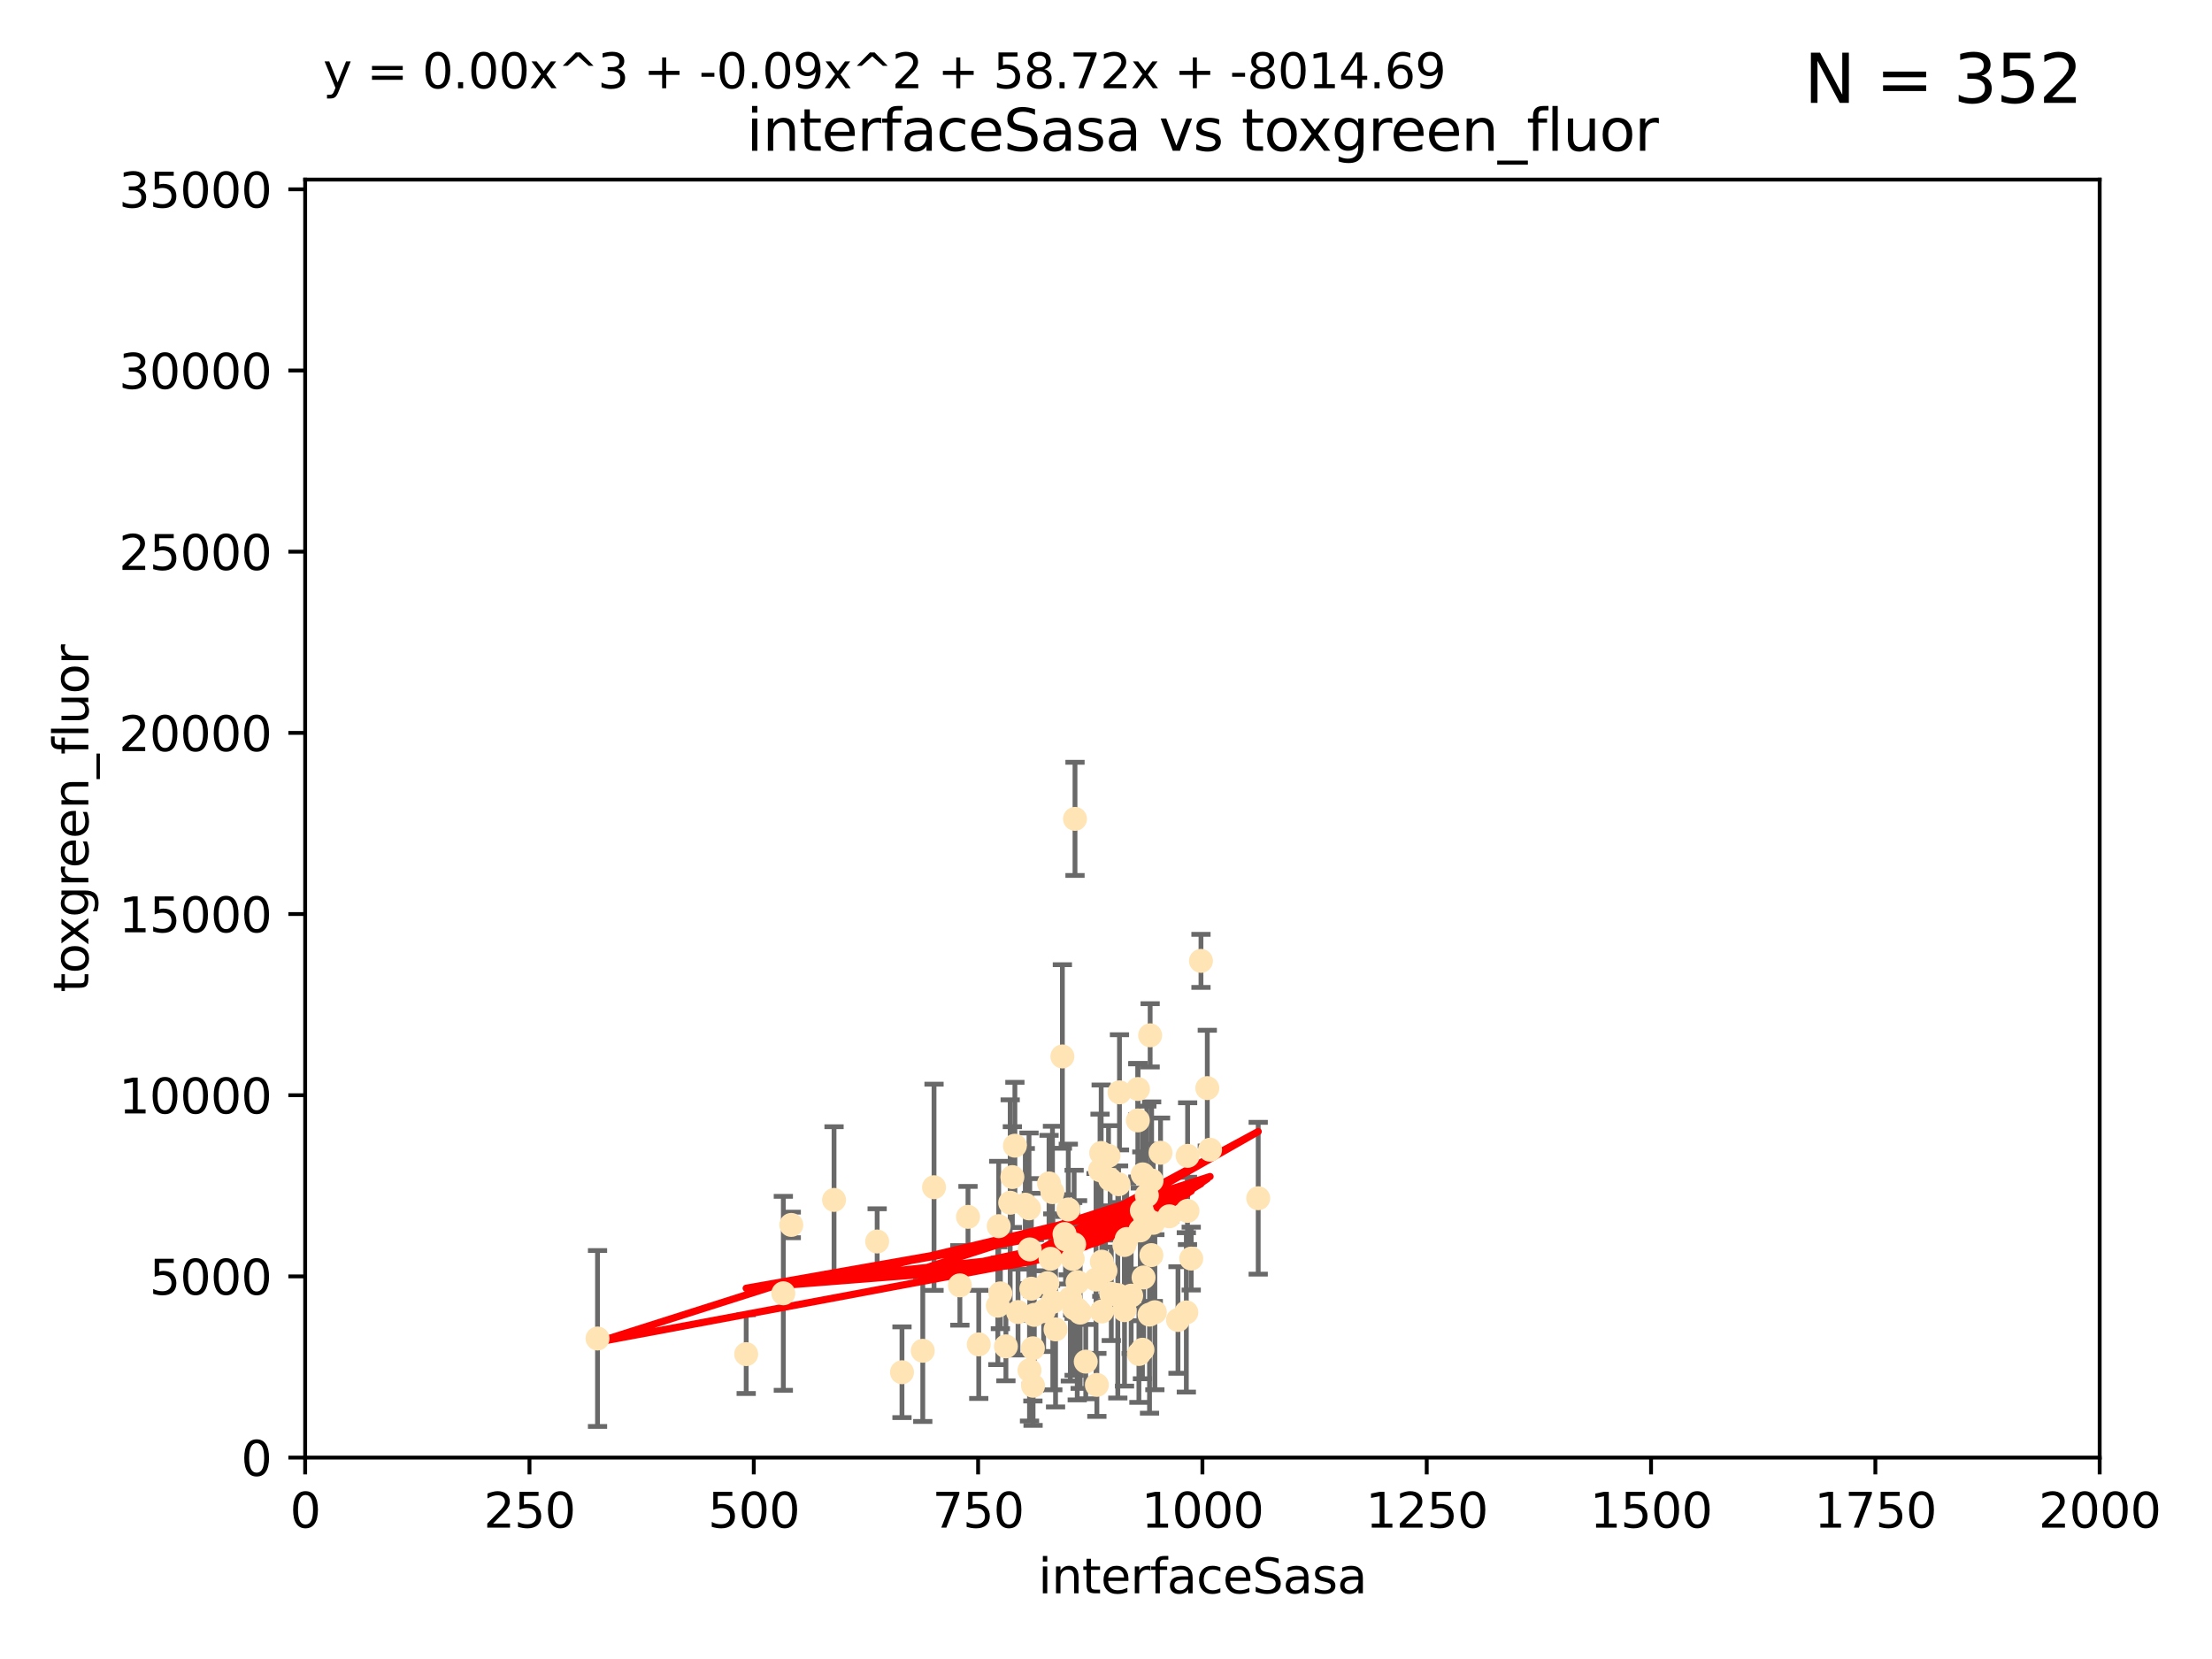 <?xml version="1.0" encoding="utf-8" standalone="no"?>
<!DOCTYPE svg PUBLIC "-//W3C//DTD SVG 1.1//EN"
  "http://www.w3.org/Graphics/SVG/1.1/DTD/svg11.dtd">
<svg xmlns:xlink="http://www.w3.org/1999/xlink" width="460.8pt" height="345.6pt" viewBox="0 0 460.8 345.6" xmlns="http://www.w3.org/2000/svg" version="1.1">
 <defs>
  <style type="text/css">*{stroke-linejoin: round; stroke-linecap: butt}</style>
 </defs>
 <g id="figure_1">
  <g id="patch_1">
   <path d="M 0 345.6 
L 460.8 345.6 
L 460.8 0 
L 0 0 
z
" style="fill: #ffffff"/>
  </g>
  <g id="axes_1">
   <g id="patch_2">
    <path d="M 63.571 303.64 
L 437.4 303.64 
L 437.4 37.411 
L 63.571 37.411 
z
" style="fill: #ffffff"/>
   </g>
   <g id="PathCollection_1">
    <defs>
     <path id="md8200803e3" d="M 0 1.118 
C 0.297 1.118 0.581 1 0.791 0.791 
C 1 0.581 1.118 0.297 1.118 0 
C 1.118 -0.297 1 -0.581 0.791 -0.791 
C 0.581 -1 0.297 -1.118 0 -1.118 
C -0.297 -1.118 -0.581 -1 -0.791 -0.791 
C -1 -0.581 -1.118 -0.297 -1.118 0 
C -1.118 0.297 -1 0.581 -0.791 0.791 
C -0.581 1 -0.297 1.118 0 1.118 
z
" style="stroke: #ffe4b5"/>
    </defs>
    <g clip-path="url(#pd0f1548cde)">
     <use xlink:href="#md8200803e3" x="225.019" y="273.445" style="fill: #ffe4b5; stroke: #ffe4b5"/>
     <use xlink:href="#md8200803e3" x="247.374" y="252.25" style="fill: #ffe4b5; stroke: #ffe4b5"/>
     <use xlink:href="#md8200803e3" x="224.409" y="272.755" style="fill: #ffe4b5; stroke: #ffe4b5"/>
     <use xlink:href="#md8200803e3" x="239.467" y="273.86" style="fill: #ffe4b5; stroke: #ffe4b5"/>
     <use xlink:href="#md8200803e3" x="238.555" y="253.578" style="fill: #ffe4b5; stroke: #ffe4b5"/>
     <use xlink:href="#md8200803e3" x="239.596" y="215.675" style="fill: #ffe4b5; stroke: #ffe4b5"/>
     <use xlink:href="#md8200803e3" x="223.46" y="262.242" style="fill: #ffe4b5; stroke: #ffe4b5"/>
     <use xlink:href="#md8200803e3" x="250.185" y="200.169" style="fill: #ffe4b5; stroke: #ffe4b5"/>
     <use xlink:href="#md8200803e3" x="231.501" y="269.528" style="fill: #ffe4b5; stroke: #ffe4b5"/>
     <use xlink:href="#md8200803e3" x="234.232" y="259.36" style="fill: #ffe4b5; stroke: #ffe4b5"/>
     <use xlink:href="#md8200803e3" x="240.248" y="254.736" style="fill: #ffe4b5; stroke: #ffe4b5"/>
     <use xlink:href="#md8200803e3" x="224.476" y="267.094" style="fill: #ffe4b5; stroke: #ffe4b5"/>
     <use xlink:href="#md8200803e3" x="214.465" y="285.458" style="fill: #ffe4b5; stroke: #ffe4b5"/>
     <use xlink:href="#md8200803e3" x="223.762" y="272.539" style="fill: #ffe4b5; stroke: #ffe4b5"/>
     <use xlink:href="#md8200803e3" x="238.048" y="244.641" style="fill: #ffe4b5; stroke: #ffe4b5"/>
     <use xlink:href="#md8200803e3" x="233.018" y="246.695" style="fill: #ffe4b5; stroke: #ffe4b5"/>
     <use xlink:href="#md8200803e3" x="209.55" y="280.47" style="fill: #ffe4b5; stroke: #ffe4b5"/>
     <use xlink:href="#md8200803e3" x="212.073" y="273.321" style="fill: #ffe4b5; stroke: #ffe4b5"/>
     <use xlink:href="#md8200803e3" x="199.961" y="267.766" style="fill: #ffe4b5; stroke: #ffe4b5"/>
     <use xlink:href="#md8200803e3" x="187.899" y="285.864" style="fill: #ffe4b5; stroke: #ffe4b5"/>
     <use xlink:href="#md8200803e3" x="252.078" y="239.511" style="fill: #ffe4b5; stroke: #ffe4b5"/>
     <use xlink:href="#md8200803e3" x="218.183" y="267.311" style="fill: #ffe4b5; stroke: #ffe4b5"/>
     <use xlink:href="#md8200803e3" x="229.533" y="273.203" style="fill: #ffe4b5; stroke: #ffe4b5"/>
     <use xlink:href="#md8200803e3" x="237.861" y="252.168" style="fill: #ffe4b5; stroke: #ffe4b5"/>
     <use xlink:href="#md8200803e3" x="218.533" y="246.526" style="fill: #ffe4b5; stroke: #ffe4b5"/>
     <use xlink:href="#md8200803e3" x="201.651" y="253.493" style="fill: #ffe4b5; stroke: #ffe4b5"/>
     <use xlink:href="#md8200803e3" x="214.516" y="260.273" style="fill: #ffe4b5; stroke: #ffe4b5"/>
     <use xlink:href="#md8200803e3" x="226.181" y="283.653" style="fill: #ffe4b5; stroke: #ffe4b5"/>
     <use xlink:href="#md8200803e3" x="211.421" y="238.667" style="fill: #ffe4b5; stroke: #ffe4b5"/>
     <use xlink:href="#md8200803e3" x="221.312" y="220.081" style="fill: #ffe4b5; stroke: #ffe4b5"/>
     <use xlink:href="#md8200803e3" x="237.058" y="226.862" style="fill: #ffe4b5; stroke: #ffe4b5"/>
     <use xlink:href="#md8200803e3" x="214.852" y="268.456" style="fill: #ffe4b5; stroke: #ffe4b5"/>
     <use xlink:href="#md8200803e3" x="221.764" y="257.071" style="fill: #ffe4b5; stroke: #ffe4b5"/>
     <use xlink:href="#md8200803e3" x="247.402" y="240.784" style="fill: #ffe4b5; stroke: #ffe4b5"/>
     <use xlink:href="#md8200803e3" x="229.523" y="262.829" style="fill: #ffe4b5; stroke: #ffe4b5"/>
     <use xlink:href="#md8200803e3" x="229.159" y="243.768" style="fill: #ffe4b5; stroke: #ffe4b5"/>
     <use xlink:href="#md8200803e3" x="231.261" y="245.717" style="fill: #ffe4b5; stroke: #ffe4b5"/>
     <use xlink:href="#md8200803e3" x="208.396" y="269.434" style="fill: #ffe4b5; stroke: #ffe4b5"/>
     <use xlink:href="#md8200803e3" x="251.502" y="226.673" style="fill: #ffe4b5; stroke: #ffe4b5"/>
     <use xlink:href="#md8200803e3" x="240.579" y="273.361" style="fill: #ffe4b5; stroke: #ffe4b5"/>
     <use xlink:href="#md8200803e3" x="238.224" y="266.121" style="fill: #ffe4b5; stroke: #ffe4b5"/>
     <use xlink:href="#md8200803e3" x="218.847" y="262.226" style="fill: #ffe4b5; stroke: #ffe4b5"/>
     <use xlink:href="#md8200803e3" x="230.291" y="264.709" style="fill: #ffe4b5; stroke: #ffe4b5"/>
     <use xlink:href="#md8200803e3" x="203.892" y="280.06" style="fill: #ffe4b5; stroke: #ffe4b5"/>
     <use xlink:href="#md8200803e3" x="210.895" y="245.207" style="fill: #ffe4b5; stroke: #ffe4b5"/>
     <use xlink:href="#md8200803e3" x="239.906" y="245.916" style="fill: #ffe4b5; stroke: #ffe4b5"/>
     <use xlink:href="#md8200803e3" x="237.994" y="281.173" style="fill: #ffe4b5; stroke: #ffe4b5"/>
     <use xlink:href="#md8200803e3" x="229.394" y="240.184" style="fill: #ffe4b5; stroke: #ffe4b5"/>
     <use xlink:href="#md8200803e3" x="247.136" y="273.394" style="fill: #ffe4b5; stroke: #ffe4b5"/>
     <use xlink:href="#md8200803e3" x="173.746" y="249.966" style="fill: #ffe4b5; stroke: #ffe4b5"/>
     <use xlink:href="#md8200803e3" x="219.247" y="248.35" style="fill: #ffe4b5; stroke: #ffe4b5"/>
     <use xlink:href="#md8200803e3" x="241.762" y="240.133" style="fill: #ffe4b5; stroke: #ffe4b5"/>
     <use xlink:href="#md8200803e3" x="222.972" y="270.448" style="fill: #ffe4b5; stroke: #ffe4b5"/>
     <use xlink:href="#md8200803e3" x="234.716" y="258.105" style="fill: #ffe4b5; stroke: #ffe4b5"/>
     <use xlink:href="#md8200803e3" x="217.413" y="273.135" style="fill: #ffe4b5; stroke: #ffe4b5"/>
     <use xlink:href="#md8200803e3" x="237.033" y="233.405" style="fill: #ffe4b5; stroke: #ffe4b5"/>
     <use xlink:href="#md8200803e3" x="237.256" y="282.062" style="fill: #ffe4b5; stroke: #ffe4b5"/>
     <use xlink:href="#md8200803e3" x="219.318" y="271.201" style="fill: #ffe4b5; stroke: #ffe4b5"/>
     <use xlink:href="#md8200803e3" x="214.363" y="251.723" style="fill: #ffe4b5; stroke: #ffe4b5"/>
     <use xlink:href="#md8200803e3" x="262.108" y="249.617" style="fill: #ffe4b5; stroke: #ffe4b5"/>
     <use xlink:href="#md8200803e3" x="210.441" y="250.554" style="fill: #ffe4b5; stroke: #ffe4b5"/>
     <use xlink:href="#md8200803e3" x="215.17" y="280.87" style="fill: #ffe4b5; stroke: #ffe4b5"/>
     <use xlink:href="#md8200803e3" x="223.944" y="170.586" style="fill: #ffe4b5; stroke: #ffe4b5"/>
     <use xlink:href="#md8200803e3" x="230.927" y="240.771" style="fill: #ffe4b5; stroke: #ffe4b5"/>
     <use xlink:href="#md8200803e3" x="245.396" y="274.979" style="fill: #ffe4b5; stroke: #ffe4b5"/>
     <use xlink:href="#md8200803e3" x="228.325" y="266.559" style="fill: #ffe4b5; stroke: #ffe4b5"/>
     <use xlink:href="#md8200803e3" x="215.207" y="288.679" style="fill: #ffe4b5; stroke: #ffe4b5"/>
     <use xlink:href="#md8200803e3" x="248.153" y="262.184" style="fill: #ffe4b5; stroke: #ffe4b5"/>
     <use xlink:href="#md8200803e3" x="233.207" y="227.553" style="fill: #ffe4b5; stroke: #ffe4b5"/>
     <use xlink:href="#md8200803e3" x="238.906" y="249.018" style="fill: #ffe4b5; stroke: #ffe4b5"/>
     <use xlink:href="#md8200803e3" x="243.585" y="253.376" style="fill: #ffe4b5; stroke: #ffe4b5"/>
     <use xlink:href="#md8200803e3" x="237.544" y="256.316" style="fill: #ffe4b5; stroke: #ffe4b5"/>
     <use xlink:href="#md8200803e3" x="213.589" y="250.957" style="fill: #ffe4b5; stroke: #ffe4b5"/>
     <use xlink:href="#md8200803e3" x="228.499" y="288.497" style="fill: #ffe4b5; stroke: #ffe4b5"/>
     <use xlink:href="#md8200803e3" x="232.86" y="269.782" style="fill: #ffe4b5; stroke: #ffe4b5"/>
     <use xlink:href="#md8200803e3" x="223.762" y="259.223" style="fill: #ffe4b5; stroke: #ffe4b5"/>
     <use xlink:href="#md8200803e3" x="194.576" y="247.324" style="fill: #ffe4b5; stroke: #ffe4b5"/>
     <use xlink:href="#md8200803e3" x="235.645" y="269.911" style="fill: #ffe4b5; stroke: #ffe4b5"/>
     <use xlink:href="#md8200803e3" x="221.968" y="258.18" style="fill: #ffe4b5; stroke: #ffe4b5"/>
     <use xlink:href="#md8200803e3" x="182.727" y="258.627" style="fill: #ffe4b5; stroke: #ffe4b5"/>
     <use xlink:href="#md8200803e3" x="208.05" y="255.432" style="fill: #ffe4b5; stroke: #ffe4b5"/>
     <use xlink:href="#md8200803e3" x="164.838" y="255.174" style="fill: #ffe4b5; stroke: #ffe4b5"/>
     <use xlink:href="#md8200803e3" x="239.856" y="261.461" style="fill: #ffe4b5; stroke: #ffe4b5"/>
     <use xlink:href="#md8200803e3" x="155.445" y="282.089" style="fill: #ffe4b5; stroke: #ffe4b5"/>
     <use xlink:href="#md8200803e3" x="192.23" y="281.39" style="fill: #ffe4b5; stroke: #ffe4b5"/>
     <use xlink:href="#md8200803e3" x="234.256" y="272.933" style="fill: #ffe4b5; stroke: #ffe4b5"/>
     <use xlink:href="#md8200803e3" x="207.867" y="272.002" style="fill: #ffe4b5; stroke: #ffe4b5"/>
     <use xlink:href="#md8200803e3" x="124.475" y="278.834" style="fill: #ffe4b5; stroke: #ffe4b5"/>
     <use xlink:href="#md8200803e3" x="163.182" y="269.418" style="fill: #ffe4b5; stroke: #ffe4b5"/>
     <use xlink:href="#md8200803e3" x="222.546" y="251.956" style="fill: #ffe4b5; stroke: #ffe4b5"/>
     <use xlink:href="#md8200803e3" x="215.467" y="273.913" style="fill: #ffe4b5; stroke: #ffe4b5"/>
     <use xlink:href="#md8200803e3" x="219.891" y="276.933" style="fill: #ffe4b5; stroke: #ffe4b5"/>
    </g>
   </g>
   <g id="matplotlib.axis_1">
    <g id="xtick_1">
     <g id="line2d_1">
      <defs>
       <path id="m05949d790d" d="M 0 0 
L 0 3.5 
" style="stroke: #000000; stroke-width: 0.8"/>
      </defs>
      <g>
       <use xlink:href="#m05949d790d" x="63.571" y="303.64" style="stroke: #000000; stroke-width: 0.8"/>
      </g>
     </g>
     <g id="text_1">
      <!-- 0 -->
      <g transform="translate(60.39 318.238)scale(0.1 -0.1)">
       <defs>
        <path id="DejaVuSans-30" d="M 2034 4250 
Q 1547 4250 1301 3770 
Q 1056 3291 1056 2328 
Q 1056 1369 1301 889 
Q 1547 409 2034 409 
Q 2525 409 2770 889 
Q 3016 1369 3016 2328 
Q 3016 3291 2770 3770 
Q 2525 4250 2034 4250 
z
M 2034 4750 
Q 2819 4750 3233 4129 
Q 3647 3509 3647 2328 
Q 3647 1150 3233 529 
Q 2819 -91 2034 -91 
Q 1250 -91 836 529 
Q 422 1150 422 2328 
Q 422 3509 836 4129 
Q 1250 4750 2034 4750 
z
" transform="scale(0.016)"/>
       </defs>
       <use xlink:href="#DejaVuSans-30"/>
      </g>
     </g>
    </g>
    <g id="xtick_2">
     <g id="line2d_2">
      <g>
       <use xlink:href="#m05949d790d" x="110.3" y="303.64" style="stroke: #000000; stroke-width: 0.8"/>
      </g>
     </g>
     <g id="text_2">
      <!-- 250 -->
      <g transform="translate(100.756 318.238)scale(0.1 -0.1)">
       <defs>
        <path id="DejaVuSans-32" d="M 1228 531 
L 3431 531 
L 3431 0 
L 469 0 
L 469 531 
Q 828 903 1448 1529 
Q 2069 2156 2228 2338 
Q 2531 2678 2651 2914 
Q 2772 3150 2772 3378 
Q 2772 3750 2511 3984 
Q 2250 4219 1831 4219 
Q 1534 4219 1204 4116 
Q 875 4013 500 3803 
L 500 4441 
Q 881 4594 1212 4672 
Q 1544 4750 1819 4750 
Q 2544 4750 2975 4387 
Q 3406 4025 3406 3419 
Q 3406 3131 3298 2873 
Q 3191 2616 2906 2266 
Q 2828 2175 2409 1742 
Q 1991 1309 1228 531 
z
" transform="scale(0.016)"/>
        <path id="DejaVuSans-35" d="M 691 4666 
L 3169 4666 
L 3169 4134 
L 1269 4134 
L 1269 2991 
Q 1406 3038 1543 3061 
Q 1681 3084 1819 3084 
Q 2600 3084 3056 2656 
Q 3513 2228 3513 1497 
Q 3513 744 3044 326 
Q 2575 -91 1722 -91 
Q 1428 -91 1123 -41 
Q 819 9 494 109 
L 494 744 
Q 775 591 1075 516 
Q 1375 441 1709 441 
Q 2250 441 2565 725 
Q 2881 1009 2881 1497 
Q 2881 1984 2565 2268 
Q 2250 2553 1709 2553 
Q 1456 2553 1204 2497 
Q 953 2441 691 2322 
L 691 4666 
z
" transform="scale(0.016)"/>
       </defs>
       <use xlink:href="#DejaVuSans-32"/>
       <use xlink:href="#DejaVuSans-35" x="63.623"/>
       <use xlink:href="#DejaVuSans-30" x="127.246"/>
      </g>
     </g>
    </g>
    <g id="xtick_3">
     <g id="line2d_3">
      <g>
       <use xlink:href="#m05949d790d" x="157.028" y="303.64" style="stroke: #000000; stroke-width: 0.8"/>
      </g>
     </g>
     <g id="text_3">
      <!-- 500 -->
      <g transform="translate(147.485 318.238)scale(0.1 -0.1)">
       <use xlink:href="#DejaVuSans-35"/>
       <use xlink:href="#DejaVuSans-30" x="63.623"/>
       <use xlink:href="#DejaVuSans-30" x="127.246"/>
      </g>
     </g>
    </g>
    <g id="xtick_4">
     <g id="line2d_4">
      <g>
       <use xlink:href="#m05949d790d" x="203.757" y="303.64" style="stroke: #000000; stroke-width: 0.8"/>
      </g>
     </g>
     <g id="text_4">
      <!-- 750 -->
      <g transform="translate(194.213 318.238)scale(0.1 -0.1)">
       <defs>
        <path id="DejaVuSans-37" d="M 525 4666 
L 3525 4666 
L 3525 4397 
L 1831 0 
L 1172 0 
L 2766 4134 
L 525 4134 
L 525 4666 
z
" transform="scale(0.016)"/>
       </defs>
       <use xlink:href="#DejaVuSans-37"/>
       <use xlink:href="#DejaVuSans-35" x="63.623"/>
       <use xlink:href="#DejaVuSans-30" x="127.246"/>
      </g>
     </g>
    </g>
    <g id="xtick_5">
     <g id="line2d_5">
      <g>
       <use xlink:href="#m05949d790d" x="250.486" y="303.64" style="stroke: #000000; stroke-width: 0.8"/>
      </g>
     </g>
     <g id="text_5">
      <!-- 1000 -->
      <g transform="translate(237.761 318.238)scale(0.1 -0.1)">
       <defs>
        <path id="DejaVuSans-31" d="M 794 531 
L 1825 531 
L 1825 4091 
L 703 3866 
L 703 4441 
L 1819 4666 
L 2450 4666 
L 2450 531 
L 3481 531 
L 3481 0 
L 794 0 
L 794 531 
z
" transform="scale(0.016)"/>
       </defs>
       <use xlink:href="#DejaVuSans-31"/>
       <use xlink:href="#DejaVuSans-30" x="63.623"/>
       <use xlink:href="#DejaVuSans-30" x="127.246"/>
       <use xlink:href="#DejaVuSans-30" x="190.869"/>
      </g>
     </g>
    </g>
    <g id="xtick_6">
     <g id="line2d_6">
      <g>
       <use xlink:href="#m05949d790d" x="297.214" y="303.64" style="stroke: #000000; stroke-width: 0.8"/>
      </g>
     </g>
     <g id="text_6">
      <!-- 1250 -->
      <g transform="translate(284.489 318.238)scale(0.1 -0.1)">
       <use xlink:href="#DejaVuSans-31"/>
       <use xlink:href="#DejaVuSans-32" x="63.623"/>
       <use xlink:href="#DejaVuSans-35" x="127.246"/>
       <use xlink:href="#DejaVuSans-30" x="190.869"/>
      </g>
     </g>
    </g>
    <g id="xtick_7">
     <g id="line2d_7">
      <g>
       <use xlink:href="#m05949d790d" x="343.943" y="303.64" style="stroke: #000000; stroke-width: 0.8"/>
      </g>
     </g>
     <g id="text_7">
      <!-- 1500 -->
      <g transform="translate(331.218 318.238)scale(0.1 -0.1)">
       <use xlink:href="#DejaVuSans-31"/>
       <use xlink:href="#DejaVuSans-35" x="63.623"/>
       <use xlink:href="#DejaVuSans-30" x="127.246"/>
       <use xlink:href="#DejaVuSans-30" x="190.869"/>
      </g>
     </g>
    </g>
    <g id="xtick_8">
     <g id="line2d_8">
      <g>
       <use xlink:href="#m05949d790d" x="390.671" y="303.64" style="stroke: #000000; stroke-width: 0.8"/>
      </g>
     </g>
     <g id="text_8">
      <!-- 1750 -->
      <g transform="translate(377.946 318.238)scale(0.1 -0.1)">
       <use xlink:href="#DejaVuSans-31"/>
       <use xlink:href="#DejaVuSans-37" x="63.623"/>
       <use xlink:href="#DejaVuSans-35" x="127.246"/>
       <use xlink:href="#DejaVuSans-30" x="190.869"/>
      </g>
     </g>
    </g>
    <g id="xtick_9">
     <g id="line2d_9">
      <g>
       <use xlink:href="#m05949d790d" x="437.4" y="303.64" style="stroke: #000000; stroke-width: 0.8"/>
      </g>
     </g>
     <g id="text_9">
      <!-- 2000 -->
      <g transform="translate(424.675 318.238)scale(0.1 -0.1)">
       <use xlink:href="#DejaVuSans-32"/>
       <use xlink:href="#DejaVuSans-30" x="63.623"/>
       <use xlink:href="#DejaVuSans-30" x="127.246"/>
       <use xlink:href="#DejaVuSans-30" x="190.869"/>
      </g>
     </g>
    </g>
    <g id="text_10">
     <!-- interfaceSasa -->
     <g transform="translate(216.279 331.917)scale(0.1 -0.1)">
      <defs>
       <path id="DejaVuSans-69" d="M 603 3500 
L 1178 3500 
L 1178 0 
L 603 0 
L 603 3500 
z
M 603 4863 
L 1178 4863 
L 1178 4134 
L 603 4134 
L 603 4863 
z
" transform="scale(0.016)"/>
       <path id="DejaVuSans-6e" d="M 3513 2113 
L 3513 0 
L 2938 0 
L 2938 2094 
Q 2938 2591 2744 2837 
Q 2550 3084 2163 3084 
Q 1697 3084 1428 2787 
Q 1159 2491 1159 1978 
L 1159 0 
L 581 0 
L 581 3500 
L 1159 3500 
L 1159 2956 
Q 1366 3272 1645 3428 
Q 1925 3584 2291 3584 
Q 2894 3584 3203 3211 
Q 3513 2838 3513 2113 
z
" transform="scale(0.016)"/>
       <path id="DejaVuSans-74" d="M 1172 4494 
L 1172 3500 
L 2356 3500 
L 2356 3053 
L 1172 3053 
L 1172 1153 
Q 1172 725 1289 603 
Q 1406 481 1766 481 
L 2356 481 
L 2356 0 
L 1766 0 
Q 1100 0 847 248 
Q 594 497 594 1153 
L 594 3053 
L 172 3053 
L 172 3500 
L 594 3500 
L 594 4494 
L 1172 4494 
z
" transform="scale(0.016)"/>
       <path id="DejaVuSans-65" d="M 3597 1894 
L 3597 1613 
L 953 1613 
Q 991 1019 1311 708 
Q 1631 397 2203 397 
Q 2534 397 2845 478 
Q 3156 559 3463 722 
L 3463 178 
Q 3153 47 2828 -22 
Q 2503 -91 2169 -91 
Q 1331 -91 842 396 
Q 353 884 353 1716 
Q 353 2575 817 3079 
Q 1281 3584 2069 3584 
Q 2775 3584 3186 3129 
Q 3597 2675 3597 1894 
z
M 3022 2063 
Q 3016 2534 2758 2815 
Q 2500 3097 2075 3097 
Q 1594 3097 1305 2825 
Q 1016 2553 972 2059 
L 3022 2063 
z
" transform="scale(0.016)"/>
       <path id="DejaVuSans-72" d="M 2631 2963 
Q 2534 3019 2420 3045 
Q 2306 3072 2169 3072 
Q 1681 3072 1420 2755 
Q 1159 2438 1159 1844 
L 1159 0 
L 581 0 
L 581 3500 
L 1159 3500 
L 1159 2956 
Q 1341 3275 1631 3429 
Q 1922 3584 2338 3584 
Q 2397 3584 2469 3576 
Q 2541 3569 2628 3553 
L 2631 2963 
z
" transform="scale(0.016)"/>
       <path id="DejaVuSans-66" d="M 2375 4863 
L 2375 4384 
L 1825 4384 
Q 1516 4384 1395 4259 
Q 1275 4134 1275 3809 
L 1275 3500 
L 2222 3500 
L 2222 3053 
L 1275 3053 
L 1275 0 
L 697 0 
L 697 3053 
L 147 3053 
L 147 3500 
L 697 3500 
L 697 3744 
Q 697 4328 969 4595 
Q 1241 4863 1831 4863 
L 2375 4863 
z
" transform="scale(0.016)"/>
       <path id="DejaVuSans-61" d="M 2194 1759 
Q 1497 1759 1228 1600 
Q 959 1441 959 1056 
Q 959 750 1161 570 
Q 1363 391 1709 391 
Q 2188 391 2477 730 
Q 2766 1069 2766 1631 
L 2766 1759 
L 2194 1759 
z
M 3341 1997 
L 3341 0 
L 2766 0 
L 2766 531 
Q 2569 213 2275 61 
Q 1981 -91 1556 -91 
Q 1019 -91 701 211 
Q 384 513 384 1019 
Q 384 1609 779 1909 
Q 1175 2209 1959 2209 
L 2766 2209 
L 2766 2266 
Q 2766 2663 2505 2880 
Q 2244 3097 1772 3097 
Q 1472 3097 1187 3025 
Q 903 2953 641 2809 
L 641 3341 
Q 956 3463 1253 3523 
Q 1550 3584 1831 3584 
Q 2591 3584 2966 3190 
Q 3341 2797 3341 1997 
z
" transform="scale(0.016)"/>
       <path id="DejaVuSans-63" d="M 3122 3366 
L 3122 2828 
Q 2878 2963 2633 3030 
Q 2388 3097 2138 3097 
Q 1578 3097 1268 2742 
Q 959 2388 959 1747 
Q 959 1106 1268 751 
Q 1578 397 2138 397 
Q 2388 397 2633 464 
Q 2878 531 3122 666 
L 3122 134 
Q 2881 22 2623 -34 
Q 2366 -91 2075 -91 
Q 1284 -91 818 406 
Q 353 903 353 1747 
Q 353 2603 823 3093 
Q 1294 3584 2113 3584 
Q 2378 3584 2631 3529 
Q 2884 3475 3122 3366 
z
" transform="scale(0.016)"/>
       <path id="DejaVuSans-53" d="M 3425 4513 
L 3425 3897 
Q 3066 4069 2747 4153 
Q 2428 4238 2131 4238 
Q 1616 4238 1336 4038 
Q 1056 3838 1056 3469 
Q 1056 3159 1242 3001 
Q 1428 2844 1947 2747 
L 2328 2669 
Q 3034 2534 3370 2195 
Q 3706 1856 3706 1288 
Q 3706 609 3251 259 
Q 2797 -91 1919 -91 
Q 1588 -91 1214 -16 
Q 841 59 441 206 
L 441 856 
Q 825 641 1194 531 
Q 1563 422 1919 422 
Q 2459 422 2753 634 
Q 3047 847 3047 1241 
Q 3047 1584 2836 1778 
Q 2625 1972 2144 2069 
L 1759 2144 
Q 1053 2284 737 2584 
Q 422 2884 422 3419 
Q 422 4038 858 4394 
Q 1294 4750 2059 4750 
Q 2388 4750 2728 4690 
Q 3069 4631 3425 4513 
z
" transform="scale(0.016)"/>
       <path id="DejaVuSans-73" d="M 2834 3397 
L 2834 2853 
Q 2591 2978 2328 3040 
Q 2066 3103 1784 3103 
Q 1356 3103 1142 2972 
Q 928 2841 928 2578 
Q 928 2378 1081 2264 
Q 1234 2150 1697 2047 
L 1894 2003 
Q 2506 1872 2764 1633 
Q 3022 1394 3022 966 
Q 3022 478 2636 193 
Q 2250 -91 1575 -91 
Q 1294 -91 989 -36 
Q 684 19 347 128 
L 347 722 
Q 666 556 975 473 
Q 1284 391 1588 391 
Q 1994 391 2212 530 
Q 2431 669 2431 922 
Q 2431 1156 2273 1281 
Q 2116 1406 1581 1522 
L 1381 1569 
Q 847 1681 609 1914 
Q 372 2147 372 2553 
Q 372 3047 722 3315 
Q 1072 3584 1716 3584 
Q 2034 3584 2315 3537 
Q 2597 3491 2834 3397 
z
" transform="scale(0.016)"/>
      </defs>
      <use xlink:href="#DejaVuSans-69"/>
      <use xlink:href="#DejaVuSans-6e" x="27.783"/>
      <use xlink:href="#DejaVuSans-74" x="91.162"/>
      <use xlink:href="#DejaVuSans-65" x="130.371"/>
      <use xlink:href="#DejaVuSans-72" x="191.895"/>
      <use xlink:href="#DejaVuSans-66" x="233.008"/>
      <use xlink:href="#DejaVuSans-61" x="268.213"/>
      <use xlink:href="#DejaVuSans-63" x="329.492"/>
      <use xlink:href="#DejaVuSans-65" x="384.473"/>
      <use xlink:href="#DejaVuSans-53" x="445.996"/>
      <use xlink:href="#DejaVuSans-61" x="509.473"/>
      <use xlink:href="#DejaVuSans-73" x="570.752"/>
      <use xlink:href="#DejaVuSans-61" x="622.852"/>
     </g>
    </g>
   </g>
   <g id="matplotlib.axis_2">
    <g id="ytick_1">
     <g id="line2d_10">
      <defs>
       <path id="m40f3f3bae6" d="M 0 0 
L -3.5 0 
" style="stroke: #000000; stroke-width: 0.8"/>
      </defs>
      <g>
       <use xlink:href="#m40f3f3bae6" x="63.571" y="303.64" style="stroke: #000000; stroke-width: 0.8"/>
      </g>
     </g>
     <g id="text_11">
      <!-- 0 -->
      <g transform="translate(50.209 307.439)scale(0.1 -0.1)">
       <use xlink:href="#DejaVuSans-30"/>
      </g>
     </g>
    </g>
    <g id="ytick_2">
     <g id="line2d_11">
      <g>
       <use xlink:href="#m40f3f3bae6" x="63.571" y="265.897" style="stroke: #000000; stroke-width: 0.8"/>
      </g>
     </g>
     <g id="text_12">
      <!-- 5000 -->
      <g transform="translate(31.121 269.696)scale(0.1 -0.1)">
       <use xlink:href="#DejaVuSans-35"/>
       <use xlink:href="#DejaVuSans-30" x="63.623"/>
       <use xlink:href="#DejaVuSans-30" x="127.246"/>
       <use xlink:href="#DejaVuSans-30" x="190.869"/>
      </g>
     </g>
    </g>
    <g id="ytick_3">
     <g id="line2d_12">
      <g>
       <use xlink:href="#m40f3f3bae6" x="63.571" y="228.154" style="stroke: #000000; stroke-width: 0.8"/>
      </g>
     </g>
     <g id="text_13">
      <!-- 10000 -->
      <g transform="translate(24.759 231.953)scale(0.1 -0.1)">
       <use xlink:href="#DejaVuSans-31"/>
       <use xlink:href="#DejaVuSans-30" x="63.623"/>
       <use xlink:href="#DejaVuSans-30" x="127.246"/>
       <use xlink:href="#DejaVuSans-30" x="190.869"/>
       <use xlink:href="#DejaVuSans-30" x="254.492"/>
      </g>
     </g>
    </g>
    <g id="ytick_4">
     <g id="line2d_13">
      <g>
       <use xlink:href="#m40f3f3bae6" x="63.571" y="190.411" style="stroke: #000000; stroke-width: 0.8"/>
      </g>
     </g>
     <g id="text_14">
      <!-- 15000 -->
      <g transform="translate(24.759 194.21)scale(0.1 -0.1)">
       <use xlink:href="#DejaVuSans-31"/>
       <use xlink:href="#DejaVuSans-35" x="63.623"/>
       <use xlink:href="#DejaVuSans-30" x="127.246"/>
       <use xlink:href="#DejaVuSans-30" x="190.869"/>
       <use xlink:href="#DejaVuSans-30" x="254.492"/>
      </g>
     </g>
    </g>
    <g id="ytick_5">
     <g id="line2d_14">
      <g>
       <use xlink:href="#m40f3f3bae6" x="63.571" y="152.668" style="stroke: #000000; stroke-width: 0.8"/>
      </g>
     </g>
     <g id="text_15">
      <!-- 20000 -->
      <g transform="translate(24.759 156.467)scale(0.1 -0.1)">
       <use xlink:href="#DejaVuSans-32"/>
       <use xlink:href="#DejaVuSans-30" x="63.623"/>
       <use xlink:href="#DejaVuSans-30" x="127.246"/>
       <use xlink:href="#DejaVuSans-30" x="190.869"/>
       <use xlink:href="#DejaVuSans-30" x="254.492"/>
      </g>
     </g>
    </g>
    <g id="ytick_6">
     <g id="line2d_15">
      <g>
       <use xlink:href="#m40f3f3bae6" x="63.571" y="114.925" style="stroke: #000000; stroke-width: 0.8"/>
      </g>
     </g>
     <g id="text_16">
      <!-- 25000 -->
      <g transform="translate(24.759 118.724)scale(0.1 -0.1)">
       <use xlink:href="#DejaVuSans-32"/>
       <use xlink:href="#DejaVuSans-35" x="63.623"/>
       <use xlink:href="#DejaVuSans-30" x="127.246"/>
       <use xlink:href="#DejaVuSans-30" x="190.869"/>
       <use xlink:href="#DejaVuSans-30" x="254.492"/>
      </g>
     </g>
    </g>
    <g id="ytick_7">
     <g id="line2d_16">
      <g>
       <use xlink:href="#m40f3f3bae6" x="63.571" y="77.181" style="stroke: #000000; stroke-width: 0.8"/>
      </g>
     </g>
     <g id="text_17">
      <!-- 30000 -->
      <g transform="translate(24.759 80.981)scale(0.1 -0.1)">
       <defs>
        <path id="DejaVuSans-33" d="M 2597 2516 
Q 3050 2419 3304 2112 
Q 3559 1806 3559 1356 
Q 3559 666 3084 287 
Q 2609 -91 1734 -91 
Q 1441 -91 1130 -33 
Q 819 25 488 141 
L 488 750 
Q 750 597 1062 519 
Q 1375 441 1716 441 
Q 2309 441 2620 675 
Q 2931 909 2931 1356 
Q 2931 1769 2642 2001 
Q 2353 2234 1838 2234 
L 1294 2234 
L 1294 2753 
L 1863 2753 
Q 2328 2753 2575 2939 
Q 2822 3125 2822 3475 
Q 2822 3834 2567 4026 
Q 2313 4219 1838 4219 
Q 1578 4219 1281 4162 
Q 984 4106 628 3988 
L 628 4550 
Q 988 4650 1302 4700 
Q 1616 4750 1894 4750 
Q 2613 4750 3031 4423 
Q 3450 4097 3450 3541 
Q 3450 3153 3228 2886 
Q 3006 2619 2597 2516 
z
" transform="scale(0.016)"/>
       </defs>
       <use xlink:href="#DejaVuSans-33"/>
       <use xlink:href="#DejaVuSans-30" x="63.623"/>
       <use xlink:href="#DejaVuSans-30" x="127.246"/>
       <use xlink:href="#DejaVuSans-30" x="190.869"/>
       <use xlink:href="#DejaVuSans-30" x="254.492"/>
      </g>
     </g>
    </g>
    <g id="ytick_8">
     <g id="line2d_17">
      <g>
       <use xlink:href="#m40f3f3bae6" x="63.571" y="39.438" style="stroke: #000000; stroke-width: 0.8"/>
      </g>
     </g>
     <g id="text_18">
      <!-- 35000 -->
      <g transform="translate(24.759 43.238)scale(0.1 -0.1)">
       <use xlink:href="#DejaVuSans-33"/>
       <use xlink:href="#DejaVuSans-35" x="63.623"/>
       <use xlink:href="#DejaVuSans-30" x="127.246"/>
       <use xlink:href="#DejaVuSans-30" x="190.869"/>
       <use xlink:href="#DejaVuSans-30" x="254.492"/>
      </g>
     </g>
    </g>
    <g id="text_19">
     <!-- toxgreen_fluor -->
     <g transform="translate(18.401 206.72)rotate(-90)scale(0.1 -0.1)">
      <defs>
       <path id="DejaVuSans-6f" d="M 1959 3097 
Q 1497 3097 1228 2736 
Q 959 2375 959 1747 
Q 959 1119 1226 758 
Q 1494 397 1959 397 
Q 2419 397 2687 759 
Q 2956 1122 2956 1747 
Q 2956 2369 2687 2733 
Q 2419 3097 1959 3097 
z
M 1959 3584 
Q 2709 3584 3137 3096 
Q 3566 2609 3566 1747 
Q 3566 888 3137 398 
Q 2709 -91 1959 -91 
Q 1206 -91 779 398 
Q 353 888 353 1747 
Q 353 2609 779 3096 
Q 1206 3584 1959 3584 
z
" transform="scale(0.016)"/>
       <path id="DejaVuSans-78" d="M 3513 3500 
L 2247 1797 
L 3578 0 
L 2900 0 
L 1881 1375 
L 863 0 
L 184 0 
L 1544 1831 
L 300 3500 
L 978 3500 
L 1906 2253 
L 2834 3500 
L 3513 3500 
z
" transform="scale(0.016)"/>
       <path id="DejaVuSans-67" d="M 2906 1791 
Q 2906 2416 2648 2759 
Q 2391 3103 1925 3103 
Q 1463 3103 1205 2759 
Q 947 2416 947 1791 
Q 947 1169 1205 825 
Q 1463 481 1925 481 
Q 2391 481 2648 825 
Q 2906 1169 2906 1791 
z
M 3481 434 
Q 3481 -459 3084 -895 
Q 2688 -1331 1869 -1331 
Q 1566 -1331 1297 -1286 
Q 1028 -1241 775 -1147 
L 775 -588 
Q 1028 -725 1275 -790 
Q 1522 -856 1778 -856 
Q 2344 -856 2625 -561 
Q 2906 -266 2906 331 
L 2906 616 
Q 2728 306 2450 153 
Q 2172 0 1784 0 
Q 1141 0 747 490 
Q 353 981 353 1791 
Q 353 2603 747 3093 
Q 1141 3584 1784 3584 
Q 2172 3584 2450 3431 
Q 2728 3278 2906 2969 
L 2906 3500 
L 3481 3500 
L 3481 434 
z
" transform="scale(0.016)"/>
       <path id="DejaVuSans-5f" d="M 3263 -1063 
L 3263 -1509 
L -63 -1509 
L -63 -1063 
L 3263 -1063 
z
" transform="scale(0.016)"/>
       <path id="DejaVuSans-6c" d="M 603 4863 
L 1178 4863 
L 1178 0 
L 603 0 
L 603 4863 
z
" transform="scale(0.016)"/>
       <path id="DejaVuSans-75" d="M 544 1381 
L 544 3500 
L 1119 3500 
L 1119 1403 
Q 1119 906 1312 657 
Q 1506 409 1894 409 
Q 2359 409 2629 706 
Q 2900 1003 2900 1516 
L 2900 3500 
L 3475 3500 
L 3475 0 
L 2900 0 
L 2900 538 
Q 2691 219 2414 64 
Q 2138 -91 1772 -91 
Q 1169 -91 856 284 
Q 544 659 544 1381 
z
M 1991 3584 
L 1991 3584 
z
" transform="scale(0.016)"/>
      </defs>
      <use xlink:href="#DejaVuSans-74"/>
      <use xlink:href="#DejaVuSans-6f" x="39.209"/>
      <use xlink:href="#DejaVuSans-78" x="97.266"/>
      <use xlink:href="#DejaVuSans-67" x="156.445"/>
      <use xlink:href="#DejaVuSans-72" x="219.922"/>
      <use xlink:href="#DejaVuSans-65" x="258.785"/>
      <use xlink:href="#DejaVuSans-65" x="320.309"/>
      <use xlink:href="#DejaVuSans-6e" x="381.832"/>
      <use xlink:href="#DejaVuSans-5f" x="445.211"/>
      <use xlink:href="#DejaVuSans-66" x="495.211"/>
      <use xlink:href="#DejaVuSans-6c" x="530.416"/>
      <use xlink:href="#DejaVuSans-75" x="558.199"/>
      <use xlink:href="#DejaVuSans-6f" x="621.578"/>
      <use xlink:href="#DejaVuSans-72" x="682.76"/>
     </g>
    </g>
   </g>
   <g id="LineCollection_1">
    <path d="M 225.019 289.227 
L 225.019 257.662 
" clip-path="url(#pd0f1548cde)" style="fill: none; stroke: #696969"/>
    <path d="M 247.374 259.258 
L 247.374 245.242 
" clip-path="url(#pd0f1548cde)" style="fill: none; stroke: #696969"/>
    <path d="M 224.409 291.622 
L 224.409 253.889 
" clip-path="url(#pd0f1548cde)" style="fill: none; stroke: #696969"/>
    <path d="M 239.467 294.386 
L 239.467 253.335 
" clip-path="url(#pd0f1548cde)" style="fill: none; stroke: #696969"/>
    <path d="M 238.555 264.386 
L 238.555 242.77 
" clip-path="url(#pd0f1548cde)" style="fill: none; stroke: #696969"/>
    <path d="M 239.596 222.264 
L 239.596 209.086 
" clip-path="url(#pd0f1548cde)" style="fill: none; stroke: #696969"/>
    <path d="M 223.46 273.967 
L 223.46 250.518 
" clip-path="url(#pd0f1548cde)" style="fill: none; stroke: #696969"/>
    <path d="M 250.185 205.695 
L 250.185 194.642 
" clip-path="url(#pd0f1548cde)" style="fill: none; stroke: #696969"/>
    <path d="M 231.501 279.258 
L 231.501 259.799 
" clip-path="url(#pd0f1548cde)" style="fill: none; stroke: #696969"/>
    <path d="M 234.232 272.775 
L 234.232 245.946 
" clip-path="url(#pd0f1548cde)" style="fill: none; stroke: #696969"/>
    <path d="M 240.248 271.106 
L 240.248 238.366 
" clip-path="url(#pd0f1548cde)" style="fill: none; stroke: #696969"/>
    <path d="M 224.476 284.07 
L 224.476 250.118 
" clip-path="url(#pd0f1548cde)" style="fill: none; stroke: #696969"/>
    <path d="M 214.465 296.02 
L 214.465 274.895 
" clip-path="url(#pd0f1548cde)" style="fill: none; stroke: #696969"/>
    <path d="M 223.762 286.5 
L 223.762 258.578 
" clip-path="url(#pd0f1548cde)" style="fill: none; stroke: #696969"/>
    <path d="M 238.048 255.534 
L 238.048 233.749 
" clip-path="url(#pd0f1548cde)" style="fill: none; stroke: #696969"/>
    <path d="M 233.018 250.509 
L 233.018 242.881 
" clip-path="url(#pd0f1548cde)" style="fill: none; stroke: #696969"/>
    <path d="M 209.55 287.647 
L 209.55 273.292 
" clip-path="url(#pd0f1548cde)" style="fill: none; stroke: #696969"/>
    <path d="M 212.073 282.266 
L 212.073 264.376 
" clip-path="url(#pd0f1548cde)" style="fill: none; stroke: #696969"/>
    <path d="M 199.961 276.053 
L 199.961 259.479 
" clip-path="url(#pd0f1548cde)" style="fill: none; stroke: #696969"/>
    <path d="M 187.899 295.313 
L 187.899 276.416 
" clip-path="url(#pd0f1548cde)" style="fill: none; stroke: #696969"/>
    <path d="M 252.078 239.932 
L 252.078 239.091 
" clip-path="url(#pd0f1548cde)" style="fill: none; stroke: #696969"/>
    <path d="M 218.183 273.606 
L 218.183 261.015 
" clip-path="url(#pd0f1548cde)" style="fill: none; stroke: #696969"/>
    <path d="M 229.533 274.163 
L 229.533 272.244 
" clip-path="url(#pd0f1548cde)" style="fill: none; stroke: #696969"/>
    <path d="M 237.861 264.37 
L 237.861 239.965 
" clip-path="url(#pd0f1548cde)" style="fill: none; stroke: #696969"/>
    <path d="M 218.533 256.54 
L 218.533 236.513 
" clip-path="url(#pd0f1548cde)" style="fill: none; stroke: #696969"/>
    <path d="M 201.651 259.828 
L 201.651 247.157 
" clip-path="url(#pd0f1548cde)" style="fill: none; stroke: #696969"/>
    <path d="M 214.516 275.019 
L 214.516 245.527 
" clip-path="url(#pd0f1548cde)" style="fill: none; stroke: #696969"/>
    <path d="M 226.181 291.393 
L 226.181 275.912 
" clip-path="url(#pd0f1548cde)" style="fill: none; stroke: #696969"/>
    <path d="M 211.421 251.868 
L 211.421 225.466 
" clip-path="url(#pd0f1548cde)" style="fill: none; stroke: #696969"/>
    <path d="M 221.312 239.201 
L 221.312 200.961 
" clip-path="url(#pd0f1548cde)" style="fill: none; stroke: #696969"/>
    <path d="M 237.058 232.203 
L 237.058 221.521 
" clip-path="url(#pd0f1548cde)" style="fill: none; stroke: #696969"/>
    <path d="M 214.852 288.329 
L 214.852 248.582 
" clip-path="url(#pd0f1548cde)" style="fill: none; stroke: #696969"/>
    <path d="M 221.764 260.724 
L 221.764 253.419 
" clip-path="url(#pd0f1548cde)" style="fill: none; stroke: #696969"/>
    <path d="M 247.402 251.834 
L 247.402 229.733 
" clip-path="url(#pd0f1548cde)" style="fill: none; stroke: #696969"/>
    <path d="M 229.523 270.051 
L 229.523 255.606 
" clip-path="url(#pd0f1548cde)" style="fill: none; stroke: #696969"/>
    <path d="M 229.159 255.44 
L 229.159 232.096 
" clip-path="url(#pd0f1548cde)" style="fill: none; stroke: #696969"/>
    <path d="M 231.261 251.194 
L 231.261 240.24 
" clip-path="url(#pd0f1548cde)" style="fill: none; stroke: #696969"/>
    <path d="M 208.396 276.785 
L 208.396 262.084 
" clip-path="url(#pd0f1548cde)" style="fill: none; stroke: #696969"/>
    <path d="M 251.502 238.721 
L 251.502 214.624 
" clip-path="url(#pd0f1548cde)" style="fill: none; stroke: #696969"/>
    <path d="M 240.579 289.511 
L 240.579 257.21 
" clip-path="url(#pd0f1548cde)" style="fill: none; stroke: #696969"/>
    <path d="M 238.224 280.859 
L 238.224 251.383 
" clip-path="url(#pd0f1548cde)" style="fill: none; stroke: #696969"/>
    <path d="M 218.847 267.782 
L 218.847 256.67 
" clip-path="url(#pd0f1548cde)" style="fill: none; stroke: #696969"/>
    <path d="M 230.291 271.097 
L 230.291 258.32 
" clip-path="url(#pd0f1548cde)" style="fill: none; stroke: #696969"/>
    <path d="M 203.892 291.322 
L 203.892 268.798 
" clip-path="url(#pd0f1548cde)" style="fill: none; stroke: #696969"/>
    <path d="M 210.895 255.702 
L 210.895 234.711 
" clip-path="url(#pd0f1548cde)" style="fill: none; stroke: #696969"/>
    <path d="M 239.906 262.289 
L 239.906 229.543 
" clip-path="url(#pd0f1548cde)" style="fill: none; stroke: #696969"/>
    <path d="M 237.994 287.219 
L 237.994 275.127 
" clip-path="url(#pd0f1548cde)" style="fill: none; stroke: #696969"/>
    <path d="M 229.394 254.343 
L 229.394 226.025 
" clip-path="url(#pd0f1548cde)" style="fill: none; stroke: #696969"/>
    <path d="M 247.136 289.993 
L 247.136 256.796 
" clip-path="url(#pd0f1548cde)" style="fill: none; stroke: #696969"/>
    <path d="M 173.746 265.213 
L 173.746 234.719 
" clip-path="url(#pd0f1548cde)" style="fill: none; stroke: #696969"/>
    <path d="M 219.247 262.081 
L 219.247 234.618 
" clip-path="url(#pd0f1548cde)" style="fill: none; stroke: #696969"/>
    <path d="M 241.762 247.36 
L 241.762 232.905 
" clip-path="url(#pd0f1548cde)" style="fill: none; stroke: #696969"/>
    <path d="M 222.972 287.692 
L 222.972 253.204 
" clip-path="url(#pd0f1548cde)" style="fill: none; stroke: #696969"/>
    <path d="M 234.716 269.761 
L 234.716 246.448 
" clip-path="url(#pd0f1548cde)" style="fill: none; stroke: #696969"/>
    <path d="M 217.413 281.543 
L 217.413 264.728 
" clip-path="url(#pd0f1548cde)" style="fill: none; stroke: #696969"/>
    <path d="M 237.033 245.177 
L 237.033 221.633 
" clip-path="url(#pd0f1548cde)" style="fill: none; stroke: #696969"/>
    <path d="M 237.256 292.143 
L 237.256 271.982 
" clip-path="url(#pd0f1548cde)" style="fill: none; stroke: #696969"/>
    <path d="M 219.318 289.525 
L 219.318 252.876 
" clip-path="url(#pd0f1548cde)" style="fill: none; stroke: #696969"/>
    <path d="M 214.363 267.424 
L 214.363 236.021 
" clip-path="url(#pd0f1548cde)" style="fill: none; stroke: #696969"/>
    <path d="M 262.108 265.429 
L 262.108 233.805 
" clip-path="url(#pd0f1548cde)" style="fill: none; stroke: #696969"/>
    <path d="M 210.441 271.991 
L 210.441 229.116 
" clip-path="url(#pd0f1548cde)" style="fill: none; stroke: #696969"/>
    <path d="M 215.17 291.854 
L 215.17 269.885 
" clip-path="url(#pd0f1548cde)" style="fill: none; stroke: #696969"/>
    <path d="M 223.944 182.373 
L 223.944 158.798 
" clip-path="url(#pd0f1548cde)" style="fill: none; stroke: #696969"/>
    <path d="M 230.927 247.039 
L 230.927 234.502 
" clip-path="url(#pd0f1548cde)" style="fill: none; stroke: #696969"/>
    <path d="M 245.396 286.076 
L 245.396 263.882 
" clip-path="url(#pd0f1548cde)" style="fill: none; stroke: #696969"/>
    <path d="M 228.325 288.653 
L 228.325 244.465 
" clip-path="url(#pd0f1548cde)" style="fill: none; stroke: #696969"/>
    <path d="M 215.207 296.933 
L 215.207 280.425 
" clip-path="url(#pd0f1548cde)" style="fill: none; stroke: #696969"/>
    <path d="M 248.153 268.731 
L 248.153 255.638 
" clip-path="url(#pd0f1548cde)" style="fill: none; stroke: #696969"/>
    <path d="M 233.207 239.549 
L 233.207 215.557 
" clip-path="url(#pd0f1548cde)" style="fill: none; stroke: #696969"/>
    <path d="M 238.906 267.609 
L 238.906 230.427 
" clip-path="url(#pd0f1548cde)" style="fill: none; stroke: #696969"/>
    <path d="M 243.585 254.397 
L 243.585 252.356 
" clip-path="url(#pd0f1548cde)" style="fill: none; stroke: #696969"/>
    <path d="M 237.544 265.132 
L 237.544 247.5 
" clip-path="url(#pd0f1548cde)" style="fill: none; stroke: #696969"/>
    <path d="M 213.589 262.66 
L 213.589 239.253 
" clip-path="url(#pd0f1548cde)" style="fill: none; stroke: #696969"/>
    <path d="M 228.499 295.06 
L 228.499 281.934 
" clip-path="url(#pd0f1548cde)" style="fill: none; stroke: #696969"/>
    <path d="M 232.86 291.23 
L 232.86 248.334 
" clip-path="url(#pd0f1548cde)" style="fill: none; stroke: #696969"/>
    <path d="M 223.762 274.655 
L 223.762 243.79 
" clip-path="url(#pd0f1548cde)" style="fill: none; stroke: #696969"/>
    <path d="M 194.576 268.803 
L 194.576 225.846 
" clip-path="url(#pd0f1548cde)" style="fill: none; stroke: #696969"/>
    <path d="M 235.645 281.961 
L 235.645 257.86 
" clip-path="url(#pd0f1548cde)" style="fill: none; stroke: #696969"/>
    <path d="M 221.968 267.48 
L 221.968 248.88 
" clip-path="url(#pd0f1548cde)" style="fill: none; stroke: #696969"/>
    <path d="M 182.727 265.443 
L 182.727 251.811 
" clip-path="url(#pd0f1548cde)" style="fill: none; stroke: #696969"/>
    <path d="M 208.05 268.944 
L 208.05 241.92 
" clip-path="url(#pd0f1548cde)" style="fill: none; stroke: #696969"/>
    <path d="M 164.838 257.838 
L 164.838 252.509 
" clip-path="url(#pd0f1548cde)" style="fill: none; stroke: #696969"/>
    <path d="M 239.856 273.884 
L 239.856 249.038 
" clip-path="url(#pd0f1548cde)" style="fill: none; stroke: #696969"/>
    <path d="M 155.445 290.29 
L 155.445 273.889 
" clip-path="url(#pd0f1548cde)" style="fill: none; stroke: #696969"/>
    <path d="M 192.23 296.116 
L 192.23 266.665 
" clip-path="url(#pd0f1548cde)" style="fill: none; stroke: #696969"/>
    <path d="M 234.256 288.747 
L 234.256 257.119 
" clip-path="url(#pd0f1548cde)" style="fill: none; stroke: #696969"/>
    <path d="M 207.867 284.27 
L 207.867 259.734 
" clip-path="url(#pd0f1548cde)" style="fill: none; stroke: #696969"/>
    <path d="M 124.475 297.155 
L 124.475 260.513 
" clip-path="url(#pd0f1548cde)" style="fill: none; stroke: #696969"/>
    <path d="M 163.182 289.62 
L 163.182 249.215 
" clip-path="url(#pd0f1548cde)" style="fill: none; stroke: #696969"/>
    <path d="M 222.546 265.567 
L 222.546 238.345 
" clip-path="url(#pd0f1548cde)" style="fill: none; stroke: #696969"/>
    <path d="M 215.467 289.58 
L 215.467 258.247 
" clip-path="url(#pd0f1548cde)" style="fill: none; stroke: #696969"/>
    <path d="M 219.891 293.093 
L 219.891 260.773 
" clip-path="url(#pd0f1548cde)" style="fill: none; stroke: #696969"/>
   </g>
   <g id="line2d_18">
    <defs>
     <path id="mab20b5f7d2" d="M 2 0 
L -2 -0 
" style="stroke: #696969"/>
    </defs>
    <g clip-path="url(#pd0f1548cde)">
     <use xlink:href="#mab20b5f7d2" x="225.019" y="289.227" style="fill: #696969; stroke: #696969"/>
     <use xlink:href="#mab20b5f7d2" x="247.374" y="259.258" style="fill: #696969; stroke: #696969"/>
     <use xlink:href="#mab20b5f7d2" x="224.409" y="291.622" style="fill: #696969; stroke: #696969"/>
     <use xlink:href="#mab20b5f7d2" x="239.467" y="294.386" style="fill: #696969; stroke: #696969"/>
     <use xlink:href="#mab20b5f7d2" x="238.555" y="264.386" style="fill: #696969; stroke: #696969"/>
     <use xlink:href="#mab20b5f7d2" x="239.596" y="222.264" style="fill: #696969; stroke: #696969"/>
     <use xlink:href="#mab20b5f7d2" x="223.46" y="273.967" style="fill: #696969; stroke: #696969"/>
     <use xlink:href="#mab20b5f7d2" x="250.185" y="205.695" style="fill: #696969; stroke: #696969"/>
     <use xlink:href="#mab20b5f7d2" x="231.501" y="279.258" style="fill: #696969; stroke: #696969"/>
     <use xlink:href="#mab20b5f7d2" x="234.232" y="272.775" style="fill: #696969; stroke: #696969"/>
     <use xlink:href="#mab20b5f7d2" x="240.248" y="271.106" style="fill: #696969; stroke: #696969"/>
     <use xlink:href="#mab20b5f7d2" x="224.476" y="284.07" style="fill: #696969; stroke: #696969"/>
     <use xlink:href="#mab20b5f7d2" x="214.465" y="296.02" style="fill: #696969; stroke: #696969"/>
     <use xlink:href="#mab20b5f7d2" x="223.762" y="286.5" style="fill: #696969; stroke: #696969"/>
     <use xlink:href="#mab20b5f7d2" x="238.048" y="255.534" style="fill: #696969; stroke: #696969"/>
     <use xlink:href="#mab20b5f7d2" x="233.018" y="250.509" style="fill: #696969; stroke: #696969"/>
     <use xlink:href="#mab20b5f7d2" x="209.55" y="287.647" style="fill: #696969; stroke: #696969"/>
     <use xlink:href="#mab20b5f7d2" x="212.073" y="282.266" style="fill: #696969; stroke: #696969"/>
     <use xlink:href="#mab20b5f7d2" x="199.961" y="276.053" style="fill: #696969; stroke: #696969"/>
     <use xlink:href="#mab20b5f7d2" x="187.899" y="295.313" style="fill: #696969; stroke: #696969"/>
     <use xlink:href="#mab20b5f7d2" x="252.078" y="239.932" style="fill: #696969; stroke: #696969"/>
     <use xlink:href="#mab20b5f7d2" x="218.183" y="273.606" style="fill: #696969; stroke: #696969"/>
     <use xlink:href="#mab20b5f7d2" x="229.533" y="274.163" style="fill: #696969; stroke: #696969"/>
     <use xlink:href="#mab20b5f7d2" x="237.861" y="264.37" style="fill: #696969; stroke: #696969"/>
     <use xlink:href="#mab20b5f7d2" x="218.533" y="256.54" style="fill: #696969; stroke: #696969"/>
     <use xlink:href="#mab20b5f7d2" x="201.651" y="259.828" style="fill: #696969; stroke: #696969"/>
     <use xlink:href="#mab20b5f7d2" x="214.516" y="275.019" style="fill: #696969; stroke: #696969"/>
     <use xlink:href="#mab20b5f7d2" x="226.181" y="291.393" style="fill: #696969; stroke: #696969"/>
     <use xlink:href="#mab20b5f7d2" x="211.421" y="251.868" style="fill: #696969; stroke: #696969"/>
     <use xlink:href="#mab20b5f7d2" x="221.312" y="239.201" style="fill: #696969; stroke: #696969"/>
     <use xlink:href="#mab20b5f7d2" x="237.058" y="232.203" style="fill: #696969; stroke: #696969"/>
     <use xlink:href="#mab20b5f7d2" x="214.852" y="288.329" style="fill: #696969; stroke: #696969"/>
     <use xlink:href="#mab20b5f7d2" x="221.764" y="260.724" style="fill: #696969; stroke: #696969"/>
     <use xlink:href="#mab20b5f7d2" x="247.402" y="251.834" style="fill: #696969; stroke: #696969"/>
     <use xlink:href="#mab20b5f7d2" x="229.523" y="270.051" style="fill: #696969; stroke: #696969"/>
     <use xlink:href="#mab20b5f7d2" x="229.159" y="255.44" style="fill: #696969; stroke: #696969"/>
     <use xlink:href="#mab20b5f7d2" x="231.261" y="251.194" style="fill: #696969; stroke: #696969"/>
     <use xlink:href="#mab20b5f7d2" x="208.396" y="276.785" style="fill: #696969; stroke: #696969"/>
     <use xlink:href="#mab20b5f7d2" x="251.502" y="238.721" style="fill: #696969; stroke: #696969"/>
     <use xlink:href="#mab20b5f7d2" x="240.579" y="289.511" style="fill: #696969; stroke: #696969"/>
     <use xlink:href="#mab20b5f7d2" x="238.224" y="280.859" style="fill: #696969; stroke: #696969"/>
     <use xlink:href="#mab20b5f7d2" x="218.847" y="267.782" style="fill: #696969; stroke: #696969"/>
     <use xlink:href="#mab20b5f7d2" x="230.291" y="271.097" style="fill: #696969; stroke: #696969"/>
     <use xlink:href="#mab20b5f7d2" x="203.892" y="291.322" style="fill: #696969; stroke: #696969"/>
     <use xlink:href="#mab20b5f7d2" x="210.895" y="255.702" style="fill: #696969; stroke: #696969"/>
     <use xlink:href="#mab20b5f7d2" x="239.906" y="262.289" style="fill: #696969; stroke: #696969"/>
     <use xlink:href="#mab20b5f7d2" x="237.994" y="287.219" style="fill: #696969; stroke: #696969"/>
     <use xlink:href="#mab20b5f7d2" x="229.394" y="254.343" style="fill: #696969; stroke: #696969"/>
     <use xlink:href="#mab20b5f7d2" x="247.136" y="289.993" style="fill: #696969; stroke: #696969"/>
     <use xlink:href="#mab20b5f7d2" x="173.746" y="265.213" style="fill: #696969; stroke: #696969"/>
     <use xlink:href="#mab20b5f7d2" x="219.247" y="262.081" style="fill: #696969; stroke: #696969"/>
     <use xlink:href="#mab20b5f7d2" x="241.762" y="247.36" style="fill: #696969; stroke: #696969"/>
     <use xlink:href="#mab20b5f7d2" x="222.972" y="287.692" style="fill: #696969; stroke: #696969"/>
     <use xlink:href="#mab20b5f7d2" x="234.716" y="269.761" style="fill: #696969; stroke: #696969"/>
     <use xlink:href="#mab20b5f7d2" x="217.413" y="281.543" style="fill: #696969; stroke: #696969"/>
     <use xlink:href="#mab20b5f7d2" x="237.033" y="245.177" style="fill: #696969; stroke: #696969"/>
     <use xlink:href="#mab20b5f7d2" x="237.256" y="292.143" style="fill: #696969; stroke: #696969"/>
     <use xlink:href="#mab20b5f7d2" x="219.318" y="289.525" style="fill: #696969; stroke: #696969"/>
     <use xlink:href="#mab20b5f7d2" x="214.363" y="267.424" style="fill: #696969; stroke: #696969"/>
     <use xlink:href="#mab20b5f7d2" x="262.108" y="265.429" style="fill: #696969; stroke: #696969"/>
     <use xlink:href="#mab20b5f7d2" x="210.441" y="271.991" style="fill: #696969; stroke: #696969"/>
     <use xlink:href="#mab20b5f7d2" x="215.17" y="291.854" style="fill: #696969; stroke: #696969"/>
     <use xlink:href="#mab20b5f7d2" x="223.944" y="182.373" style="fill: #696969; stroke: #696969"/>
     <use xlink:href="#mab20b5f7d2" x="230.927" y="247.039" style="fill: #696969; stroke: #696969"/>
     <use xlink:href="#mab20b5f7d2" x="245.396" y="286.076" style="fill: #696969; stroke: #696969"/>
     <use xlink:href="#mab20b5f7d2" x="228.325" y="288.653" style="fill: #696969; stroke: #696969"/>
     <use xlink:href="#mab20b5f7d2" x="215.207" y="296.933" style="fill: #696969; stroke: #696969"/>
     <use xlink:href="#mab20b5f7d2" x="248.153" y="268.731" style="fill: #696969; stroke: #696969"/>
     <use xlink:href="#mab20b5f7d2" x="233.207" y="239.549" style="fill: #696969; stroke: #696969"/>
     <use xlink:href="#mab20b5f7d2" x="238.906" y="267.609" style="fill: #696969; stroke: #696969"/>
     <use xlink:href="#mab20b5f7d2" x="243.585" y="254.397" style="fill: #696969; stroke: #696969"/>
     <use xlink:href="#mab20b5f7d2" x="237.544" y="265.132" style="fill: #696969; stroke: #696969"/>
     <use xlink:href="#mab20b5f7d2" x="213.589" y="262.66" style="fill: #696969; stroke: #696969"/>
     <use xlink:href="#mab20b5f7d2" x="228.499" y="295.06" style="fill: #696969; stroke: #696969"/>
     <use xlink:href="#mab20b5f7d2" x="232.86" y="291.23" style="fill: #696969; stroke: #696969"/>
     <use xlink:href="#mab20b5f7d2" x="223.762" y="274.655" style="fill: #696969; stroke: #696969"/>
     <use xlink:href="#mab20b5f7d2" x="194.576" y="268.803" style="fill: #696969; stroke: #696969"/>
     <use xlink:href="#mab20b5f7d2" x="235.645" y="281.961" style="fill: #696969; stroke: #696969"/>
     <use xlink:href="#mab20b5f7d2" x="221.968" y="267.48" style="fill: #696969; stroke: #696969"/>
     <use xlink:href="#mab20b5f7d2" x="182.727" y="265.443" style="fill: #696969; stroke: #696969"/>
     <use xlink:href="#mab20b5f7d2" x="208.05" y="268.944" style="fill: #696969; stroke: #696969"/>
     <use xlink:href="#mab20b5f7d2" x="164.838" y="257.838" style="fill: #696969; stroke: #696969"/>
     <use xlink:href="#mab20b5f7d2" x="239.856" y="273.884" style="fill: #696969; stroke: #696969"/>
     <use xlink:href="#mab20b5f7d2" x="155.445" y="290.29" style="fill: #696969; stroke: #696969"/>
     <use xlink:href="#mab20b5f7d2" x="192.23" y="296.116" style="fill: #696969; stroke: #696969"/>
     <use xlink:href="#mab20b5f7d2" x="234.256" y="288.747" style="fill: #696969; stroke: #696969"/>
     <use xlink:href="#mab20b5f7d2" x="207.867" y="284.27" style="fill: #696969; stroke: #696969"/>
     <use xlink:href="#mab20b5f7d2" x="124.475" y="297.155" style="fill: #696969; stroke: #696969"/>
     <use xlink:href="#mab20b5f7d2" x="163.182" y="289.62" style="fill: #696969; stroke: #696969"/>
     <use xlink:href="#mab20b5f7d2" x="222.546" y="265.567" style="fill: #696969; stroke: #696969"/>
     <use xlink:href="#mab20b5f7d2" x="215.467" y="289.58" style="fill: #696969; stroke: #696969"/>
     <use xlink:href="#mab20b5f7d2" x="219.891" y="293.093" style="fill: #696969; stroke: #696969"/>
    </g>
   </g>
   <g id="line2d_19">
    <g clip-path="url(#pd0f1548cde)">
     <use xlink:href="#mab20b5f7d2" x="225.019" y="257.662" style="fill: #696969; stroke: #696969"/>
     <use xlink:href="#mab20b5f7d2" x="247.374" y="245.242" style="fill: #696969; stroke: #696969"/>
     <use xlink:href="#mab20b5f7d2" x="224.409" y="253.889" style="fill: #696969; stroke: #696969"/>
     <use xlink:href="#mab20b5f7d2" x="239.467" y="253.335" style="fill: #696969; stroke: #696969"/>
     <use xlink:href="#mab20b5f7d2" x="238.555" y="242.77" style="fill: #696969; stroke: #696969"/>
     <use xlink:href="#mab20b5f7d2" x="239.596" y="209.086" style="fill: #696969; stroke: #696969"/>
     <use xlink:href="#mab20b5f7d2" x="223.46" y="250.518" style="fill: #696969; stroke: #696969"/>
     <use xlink:href="#mab20b5f7d2" x="250.185" y="194.642" style="fill: #696969; stroke: #696969"/>
     <use xlink:href="#mab20b5f7d2" x="231.501" y="259.799" style="fill: #696969; stroke: #696969"/>
     <use xlink:href="#mab20b5f7d2" x="234.232" y="245.946" style="fill: #696969; stroke: #696969"/>
     <use xlink:href="#mab20b5f7d2" x="240.248" y="238.366" style="fill: #696969; stroke: #696969"/>
     <use xlink:href="#mab20b5f7d2" x="224.476" y="250.118" style="fill: #696969; stroke: #696969"/>
     <use xlink:href="#mab20b5f7d2" x="214.465" y="274.895" style="fill: #696969; stroke: #696969"/>
     <use xlink:href="#mab20b5f7d2" x="223.762" y="258.578" style="fill: #696969; stroke: #696969"/>
     <use xlink:href="#mab20b5f7d2" x="238.048" y="233.749" style="fill: #696969; stroke: #696969"/>
     <use xlink:href="#mab20b5f7d2" x="233.018" y="242.881" style="fill: #696969; stroke: #696969"/>
     <use xlink:href="#mab20b5f7d2" x="209.55" y="273.292" style="fill: #696969; stroke: #696969"/>
     <use xlink:href="#mab20b5f7d2" x="212.073" y="264.376" style="fill: #696969; stroke: #696969"/>
     <use xlink:href="#mab20b5f7d2" x="199.961" y="259.479" style="fill: #696969; stroke: #696969"/>
     <use xlink:href="#mab20b5f7d2" x="187.899" y="276.416" style="fill: #696969; stroke: #696969"/>
     <use xlink:href="#mab20b5f7d2" x="252.078" y="239.091" style="fill: #696969; stroke: #696969"/>
     <use xlink:href="#mab20b5f7d2" x="218.183" y="261.015" style="fill: #696969; stroke: #696969"/>
     <use xlink:href="#mab20b5f7d2" x="229.533" y="272.244" style="fill: #696969; stroke: #696969"/>
     <use xlink:href="#mab20b5f7d2" x="237.861" y="239.965" style="fill: #696969; stroke: #696969"/>
     <use xlink:href="#mab20b5f7d2" x="218.533" y="236.513" style="fill: #696969; stroke: #696969"/>
     <use xlink:href="#mab20b5f7d2" x="201.651" y="247.157" style="fill: #696969; stroke: #696969"/>
     <use xlink:href="#mab20b5f7d2" x="214.516" y="245.527" style="fill: #696969; stroke: #696969"/>
     <use xlink:href="#mab20b5f7d2" x="226.181" y="275.912" style="fill: #696969; stroke: #696969"/>
     <use xlink:href="#mab20b5f7d2" x="211.421" y="225.466" style="fill: #696969; stroke: #696969"/>
     <use xlink:href="#mab20b5f7d2" x="221.312" y="200.961" style="fill: #696969; stroke: #696969"/>
     <use xlink:href="#mab20b5f7d2" x="237.058" y="221.521" style="fill: #696969; stroke: #696969"/>
     <use xlink:href="#mab20b5f7d2" x="214.852" y="248.582" style="fill: #696969; stroke: #696969"/>
     <use xlink:href="#mab20b5f7d2" x="221.764" y="253.419" style="fill: #696969; stroke: #696969"/>
     <use xlink:href="#mab20b5f7d2" x="247.402" y="229.733" style="fill: #696969; stroke: #696969"/>
     <use xlink:href="#mab20b5f7d2" x="229.523" y="255.606" style="fill: #696969; stroke: #696969"/>
     <use xlink:href="#mab20b5f7d2" x="229.159" y="232.096" style="fill: #696969; stroke: #696969"/>
     <use xlink:href="#mab20b5f7d2" x="231.261" y="240.24" style="fill: #696969; stroke: #696969"/>
     <use xlink:href="#mab20b5f7d2" x="208.396" y="262.084" style="fill: #696969; stroke: #696969"/>
     <use xlink:href="#mab20b5f7d2" x="251.502" y="214.624" style="fill: #696969; stroke: #696969"/>
     <use xlink:href="#mab20b5f7d2" x="240.579" y="257.21" style="fill: #696969; stroke: #696969"/>
     <use xlink:href="#mab20b5f7d2" x="238.224" y="251.383" style="fill: #696969; stroke: #696969"/>
     <use xlink:href="#mab20b5f7d2" x="218.847" y="256.67" style="fill: #696969; stroke: #696969"/>
     <use xlink:href="#mab20b5f7d2" x="230.291" y="258.32" style="fill: #696969; stroke: #696969"/>
     <use xlink:href="#mab20b5f7d2" x="203.892" y="268.798" style="fill: #696969; stroke: #696969"/>
     <use xlink:href="#mab20b5f7d2" x="210.895" y="234.711" style="fill: #696969; stroke: #696969"/>
     <use xlink:href="#mab20b5f7d2" x="239.906" y="229.543" style="fill: #696969; stroke: #696969"/>
     <use xlink:href="#mab20b5f7d2" x="237.994" y="275.127" style="fill: #696969; stroke: #696969"/>
     <use xlink:href="#mab20b5f7d2" x="229.394" y="226.025" style="fill: #696969; stroke: #696969"/>
     <use xlink:href="#mab20b5f7d2" x="247.136" y="256.796" style="fill: #696969; stroke: #696969"/>
     <use xlink:href="#mab20b5f7d2" x="173.746" y="234.719" style="fill: #696969; stroke: #696969"/>
     <use xlink:href="#mab20b5f7d2" x="219.247" y="234.618" style="fill: #696969; stroke: #696969"/>
     <use xlink:href="#mab20b5f7d2" x="241.762" y="232.905" style="fill: #696969; stroke: #696969"/>
     <use xlink:href="#mab20b5f7d2" x="222.972" y="253.204" style="fill: #696969; stroke: #696969"/>
     <use xlink:href="#mab20b5f7d2" x="234.716" y="246.448" style="fill: #696969; stroke: #696969"/>
     <use xlink:href="#mab20b5f7d2" x="217.413" y="264.728" style="fill: #696969; stroke: #696969"/>
     <use xlink:href="#mab20b5f7d2" x="237.033" y="221.633" style="fill: #696969; stroke: #696969"/>
     <use xlink:href="#mab20b5f7d2" x="237.256" y="271.982" style="fill: #696969; stroke: #696969"/>
     <use xlink:href="#mab20b5f7d2" x="219.318" y="252.876" style="fill: #696969; stroke: #696969"/>
     <use xlink:href="#mab20b5f7d2" x="214.363" y="236.021" style="fill: #696969; stroke: #696969"/>
     <use xlink:href="#mab20b5f7d2" x="262.108" y="233.805" style="fill: #696969; stroke: #696969"/>
     <use xlink:href="#mab20b5f7d2" x="210.441" y="229.116" style="fill: #696969; stroke: #696969"/>
     <use xlink:href="#mab20b5f7d2" x="215.17" y="269.885" style="fill: #696969; stroke: #696969"/>
     <use xlink:href="#mab20b5f7d2" x="223.944" y="158.798" style="fill: #696969; stroke: #696969"/>
     <use xlink:href="#mab20b5f7d2" x="230.927" y="234.502" style="fill: #696969; stroke: #696969"/>
     <use xlink:href="#mab20b5f7d2" x="245.396" y="263.882" style="fill: #696969; stroke: #696969"/>
     <use xlink:href="#mab20b5f7d2" x="228.325" y="244.465" style="fill: #696969; stroke: #696969"/>
     <use xlink:href="#mab20b5f7d2" x="215.207" y="280.425" style="fill: #696969; stroke: #696969"/>
     <use xlink:href="#mab20b5f7d2" x="248.153" y="255.638" style="fill: #696969; stroke: #696969"/>
     <use xlink:href="#mab20b5f7d2" x="233.207" y="215.557" style="fill: #696969; stroke: #696969"/>
     <use xlink:href="#mab20b5f7d2" x="238.906" y="230.427" style="fill: #696969; stroke: #696969"/>
     <use xlink:href="#mab20b5f7d2" x="243.585" y="252.356" style="fill: #696969; stroke: #696969"/>
     <use xlink:href="#mab20b5f7d2" x="237.544" y="247.5" style="fill: #696969; stroke: #696969"/>
     <use xlink:href="#mab20b5f7d2" x="213.589" y="239.253" style="fill: #696969; stroke: #696969"/>
     <use xlink:href="#mab20b5f7d2" x="228.499" y="281.934" style="fill: #696969; stroke: #696969"/>
     <use xlink:href="#mab20b5f7d2" x="232.86" y="248.334" style="fill: #696969; stroke: #696969"/>
     <use xlink:href="#mab20b5f7d2" x="223.762" y="243.79" style="fill: #696969; stroke: #696969"/>
     <use xlink:href="#mab20b5f7d2" x="194.576" y="225.846" style="fill: #696969; stroke: #696969"/>
     <use xlink:href="#mab20b5f7d2" x="235.645" y="257.86" style="fill: #696969; stroke: #696969"/>
     <use xlink:href="#mab20b5f7d2" x="221.968" y="248.88" style="fill: #696969; stroke: #696969"/>
     <use xlink:href="#mab20b5f7d2" x="182.727" y="251.811" style="fill: #696969; stroke: #696969"/>
     <use xlink:href="#mab20b5f7d2" x="208.05" y="241.92" style="fill: #696969; stroke: #696969"/>
     <use xlink:href="#mab20b5f7d2" x="164.838" y="252.509" style="fill: #696969; stroke: #696969"/>
     <use xlink:href="#mab20b5f7d2" x="239.856" y="249.038" style="fill: #696969; stroke: #696969"/>
     <use xlink:href="#mab20b5f7d2" x="155.445" y="273.889" style="fill: #696969; stroke: #696969"/>
     <use xlink:href="#mab20b5f7d2" x="192.23" y="266.665" style="fill: #696969; stroke: #696969"/>
     <use xlink:href="#mab20b5f7d2" x="234.256" y="257.119" style="fill: #696969; stroke: #696969"/>
     <use xlink:href="#mab20b5f7d2" x="207.867" y="259.734" style="fill: #696969; stroke: #696969"/>
     <use xlink:href="#mab20b5f7d2" x="124.475" y="260.513" style="fill: #696969; stroke: #696969"/>
     <use xlink:href="#mab20b5f7d2" x="163.182" y="249.215" style="fill: #696969; stroke: #696969"/>
     <use xlink:href="#mab20b5f7d2" x="222.546" y="238.345" style="fill: #696969; stroke: #696969"/>
     <use xlink:href="#mab20b5f7d2" x="215.467" y="258.247" style="fill: #696969; stroke: #696969"/>
     <use xlink:href="#mab20b5f7d2" x="219.891" y="260.773" style="fill: #696969; stroke: #696969"/>
    </g>
   </g>
   <g id="line2d_20">
    <path d="M 225.019 260.067 
L 247.374 248.693 
L 224.409 260.266 
L 239.467 253.72 
L 238.555 254.223 
L 239.596 253.648 
L 223.46 260.565 
L 250.185 246.6 
L 231.501 257.629 
L 234.232 256.41 
L 240.248 253.277 
L 224.476 260.244 
L 214.465 262.855 
L 223.762 260.471 
L 238.048 254.496 
L 233.018 256.966 
L 209.55 263.744 
L 212.073 263.316 
L 199.961 264.917 
L 187.899 265.718 
L 252.078 245.094 
L 218.183 262.022 
L 229.533 258.435 
L 237.861 254.596 
L 218.533 261.935 
L 201.651 264.755 
L 214.516 262.845 
L 226.181 259.675 
L 211.421 263.432 
L 221.312 261.199 
L 237.058 255.017 
L 214.852 262.775 
L 221.764 261.071 
L 247.402 248.673 
L 229.523 258.439 
L 229.159 258.582 
L 231.261 257.73 
L 208.396 263.921 
L 251.502 245.56 
L 240.579 253.086 
L 238.224 254.402 
L 218.847 261.857 
L 230.291 258.131 
L 203.892 264.513 
L 210.895 263.523 
L 239.906 253.472 
L 237.994 254.525 
L 229.394 258.49 
L 247.136 248.862 
L 173.746 266.415 
L 219.247 261.755 
L 241.762 252.386 
L 222.972 260.714 
L 234.716 256.181 
L 217.413 262.207 
L 237.033 255.03 
L 237.256 254.914 
L 219.318 261.737 
L 214.363 262.876 
L 262.108 235.724 
L 210.441 263.599 
L 215.17 262.708 
L 223.944 260.414 
L 230.927 257.87 
L 245.396 250.067 
L 228.325 258.901 
L 215.207 262.7 
L 248.153 248.13 
L 233.207 256.881 
L 238.906 254.031 
L 243.585 251.255 
L 237.544 254.764 
L 213.589 263.03 
L 228.499 258.835 
L 232.86 257.037 
L 223.762 260.471 
L 194.576 265.339 
L 235.645 255.73 
L 221.968 261.012 
L 182.727 265.96 
L 208.05 263.972 
L 164.838 267.112 
L 239.856 253.501 
L 155.445 268.364 
L 192.23 265.486 
L 234.256 256.398 
L 207.867 263.999 
L 124.475 279.591 
L 163.182 267.287 
L 222.546 260.842 
L 215.467 262.645 
L 219.891 261.587 
" clip-path="url(#pd0f1548cde)" style="fill: none; stroke: #ff0000; stroke-width: 1.5; stroke-linecap: square"/>
   </g>
   <g id="line2d_21">
    <defs>
     <path id="m971b710c10" d="M 0 2 
C 0.53 2 1.039 1.789 1.414 1.414 
C 1.789 1.039 2 0.53 2 0 
C 2 -0.53 1.789 -1.039 1.414 -1.414 
C 1.039 -1.789 0.53 -2 0 -2 
C -0.53 -2 -1.039 -1.789 -1.414 -1.414 
C -1.789 -1.039 -2 -0.53 -2 0 
C -2 0.53 -1.789 1.039 -1.414 1.414 
C -1.039 1.789 -0.53 2 0 2 
z
" style="stroke: #ffe4b5"/>
    </defs>
    <g clip-path="url(#pd0f1548cde)">
     <use xlink:href="#m971b710c10" x="225.019" y="273.445" style="fill: #ffe4b5; stroke: #ffe4b5"/>
     <use xlink:href="#m971b710c10" x="247.374" y="252.25" style="fill: #ffe4b5; stroke: #ffe4b5"/>
     <use xlink:href="#m971b710c10" x="224.409" y="272.755" style="fill: #ffe4b5; stroke: #ffe4b5"/>
     <use xlink:href="#m971b710c10" x="239.467" y="273.86" style="fill: #ffe4b5; stroke: #ffe4b5"/>
     <use xlink:href="#m971b710c10" x="238.555" y="253.578" style="fill: #ffe4b5; stroke: #ffe4b5"/>
     <use xlink:href="#m971b710c10" x="239.596" y="215.675" style="fill: #ffe4b5; stroke: #ffe4b5"/>
     <use xlink:href="#m971b710c10" x="223.46" y="262.242" style="fill: #ffe4b5; stroke: #ffe4b5"/>
     <use xlink:href="#m971b710c10" x="250.185" y="200.169" style="fill: #ffe4b5; stroke: #ffe4b5"/>
     <use xlink:href="#m971b710c10" x="231.501" y="269.528" style="fill: #ffe4b5; stroke: #ffe4b5"/>
     <use xlink:href="#m971b710c10" x="234.232" y="259.36" style="fill: #ffe4b5; stroke: #ffe4b5"/>
     <use xlink:href="#m971b710c10" x="240.248" y="254.736" style="fill: #ffe4b5; stroke: #ffe4b5"/>
     <use xlink:href="#m971b710c10" x="224.476" y="267.094" style="fill: #ffe4b5; stroke: #ffe4b5"/>
     <use xlink:href="#m971b710c10" x="214.465" y="285.458" style="fill: #ffe4b5; stroke: #ffe4b5"/>
     <use xlink:href="#m971b710c10" x="223.762" y="272.539" style="fill: #ffe4b5; stroke: #ffe4b5"/>
     <use xlink:href="#m971b710c10" x="238.048" y="244.641" style="fill: #ffe4b5; stroke: #ffe4b5"/>
     <use xlink:href="#m971b710c10" x="233.018" y="246.695" style="fill: #ffe4b5; stroke: #ffe4b5"/>
     <use xlink:href="#m971b710c10" x="209.55" y="280.47" style="fill: #ffe4b5; stroke: #ffe4b5"/>
     <use xlink:href="#m971b710c10" x="212.073" y="273.321" style="fill: #ffe4b5; stroke: #ffe4b5"/>
     <use xlink:href="#m971b710c10" x="199.961" y="267.766" style="fill: #ffe4b5; stroke: #ffe4b5"/>
     <use xlink:href="#m971b710c10" x="187.899" y="285.864" style="fill: #ffe4b5; stroke: #ffe4b5"/>
     <use xlink:href="#m971b710c10" x="252.078" y="239.511" style="fill: #ffe4b5; stroke: #ffe4b5"/>
     <use xlink:href="#m971b710c10" x="218.183" y="267.311" style="fill: #ffe4b5; stroke: #ffe4b5"/>
     <use xlink:href="#m971b710c10" x="229.533" y="273.203" style="fill: #ffe4b5; stroke: #ffe4b5"/>
     <use xlink:href="#m971b710c10" x="237.861" y="252.168" style="fill: #ffe4b5; stroke: #ffe4b5"/>
     <use xlink:href="#m971b710c10" x="218.533" y="246.526" style="fill: #ffe4b5; stroke: #ffe4b5"/>
     <use xlink:href="#m971b710c10" x="201.651" y="253.493" style="fill: #ffe4b5; stroke: #ffe4b5"/>
     <use xlink:href="#m971b710c10" x="214.516" y="260.273" style="fill: #ffe4b5; stroke: #ffe4b5"/>
     <use xlink:href="#m971b710c10" x="226.181" y="283.653" style="fill: #ffe4b5; stroke: #ffe4b5"/>
     <use xlink:href="#m971b710c10" x="211.421" y="238.667" style="fill: #ffe4b5; stroke: #ffe4b5"/>
     <use xlink:href="#m971b710c10" x="221.312" y="220.081" style="fill: #ffe4b5; stroke: #ffe4b5"/>
     <use xlink:href="#m971b710c10" x="237.058" y="226.862" style="fill: #ffe4b5; stroke: #ffe4b5"/>
     <use xlink:href="#m971b710c10" x="214.852" y="268.456" style="fill: #ffe4b5; stroke: #ffe4b5"/>
     <use xlink:href="#m971b710c10" x="221.764" y="257.071" style="fill: #ffe4b5; stroke: #ffe4b5"/>
     <use xlink:href="#m971b710c10" x="247.402" y="240.784" style="fill: #ffe4b5; stroke: #ffe4b5"/>
     <use xlink:href="#m971b710c10" x="229.523" y="262.829" style="fill: #ffe4b5; stroke: #ffe4b5"/>
     <use xlink:href="#m971b710c10" x="229.159" y="243.768" style="fill: #ffe4b5; stroke: #ffe4b5"/>
     <use xlink:href="#m971b710c10" x="231.261" y="245.717" style="fill: #ffe4b5; stroke: #ffe4b5"/>
     <use xlink:href="#m971b710c10" x="208.396" y="269.434" style="fill: #ffe4b5; stroke: #ffe4b5"/>
     <use xlink:href="#m971b710c10" x="251.502" y="226.673" style="fill: #ffe4b5; stroke: #ffe4b5"/>
     <use xlink:href="#m971b710c10" x="240.579" y="273.361" style="fill: #ffe4b5; stroke: #ffe4b5"/>
     <use xlink:href="#m971b710c10" x="238.224" y="266.121" style="fill: #ffe4b5; stroke: #ffe4b5"/>
     <use xlink:href="#m971b710c10" x="218.847" y="262.226" style="fill: #ffe4b5; stroke: #ffe4b5"/>
     <use xlink:href="#m971b710c10" x="230.291" y="264.709" style="fill: #ffe4b5; stroke: #ffe4b5"/>
     <use xlink:href="#m971b710c10" x="203.892" y="280.06" style="fill: #ffe4b5; stroke: #ffe4b5"/>
     <use xlink:href="#m971b710c10" x="210.895" y="245.207" style="fill: #ffe4b5; stroke: #ffe4b5"/>
     <use xlink:href="#m971b710c10" x="239.906" y="245.916" style="fill: #ffe4b5; stroke: #ffe4b5"/>
     <use xlink:href="#m971b710c10" x="237.994" y="281.173" style="fill: #ffe4b5; stroke: #ffe4b5"/>
     <use xlink:href="#m971b710c10" x="229.394" y="240.184" style="fill: #ffe4b5; stroke: #ffe4b5"/>
     <use xlink:href="#m971b710c10" x="247.136" y="273.394" style="fill: #ffe4b5; stroke: #ffe4b5"/>
     <use xlink:href="#m971b710c10" x="173.746" y="249.966" style="fill: #ffe4b5; stroke: #ffe4b5"/>
     <use xlink:href="#m971b710c10" x="219.247" y="248.35" style="fill: #ffe4b5; stroke: #ffe4b5"/>
     <use xlink:href="#m971b710c10" x="241.762" y="240.133" style="fill: #ffe4b5; stroke: #ffe4b5"/>
     <use xlink:href="#m971b710c10" x="222.972" y="270.448" style="fill: #ffe4b5; stroke: #ffe4b5"/>
     <use xlink:href="#m971b710c10" x="234.716" y="258.105" style="fill: #ffe4b5; stroke: #ffe4b5"/>
     <use xlink:href="#m971b710c10" x="217.413" y="273.135" style="fill: #ffe4b5; stroke: #ffe4b5"/>
     <use xlink:href="#m971b710c10" x="237.033" y="233.405" style="fill: #ffe4b5; stroke: #ffe4b5"/>
     <use xlink:href="#m971b710c10" x="237.256" y="282.062" style="fill: #ffe4b5; stroke: #ffe4b5"/>
     <use xlink:href="#m971b710c10" x="219.318" y="271.201" style="fill: #ffe4b5; stroke: #ffe4b5"/>
     <use xlink:href="#m971b710c10" x="214.363" y="251.723" style="fill: #ffe4b5; stroke: #ffe4b5"/>
     <use xlink:href="#m971b710c10" x="262.108" y="249.617" style="fill: #ffe4b5; stroke: #ffe4b5"/>
     <use xlink:href="#m971b710c10" x="210.441" y="250.554" style="fill: #ffe4b5; stroke: #ffe4b5"/>
     <use xlink:href="#m971b710c10" x="215.17" y="280.87" style="fill: #ffe4b5; stroke: #ffe4b5"/>
     <use xlink:href="#m971b710c10" x="223.944" y="170.586" style="fill: #ffe4b5; stroke: #ffe4b5"/>
     <use xlink:href="#m971b710c10" x="230.927" y="240.771" style="fill: #ffe4b5; stroke: #ffe4b5"/>
     <use xlink:href="#m971b710c10" x="245.396" y="274.979" style="fill: #ffe4b5; stroke: #ffe4b5"/>
     <use xlink:href="#m971b710c10" x="228.325" y="266.559" style="fill: #ffe4b5; stroke: #ffe4b5"/>
     <use xlink:href="#m971b710c10" x="215.207" y="288.679" style="fill: #ffe4b5; stroke: #ffe4b5"/>
     <use xlink:href="#m971b710c10" x="248.153" y="262.184" style="fill: #ffe4b5; stroke: #ffe4b5"/>
     <use xlink:href="#m971b710c10" x="233.207" y="227.553" style="fill: #ffe4b5; stroke: #ffe4b5"/>
     <use xlink:href="#m971b710c10" x="238.906" y="249.018" style="fill: #ffe4b5; stroke: #ffe4b5"/>
     <use xlink:href="#m971b710c10" x="243.585" y="253.376" style="fill: #ffe4b5; stroke: #ffe4b5"/>
     <use xlink:href="#m971b710c10" x="237.544" y="256.316" style="fill: #ffe4b5; stroke: #ffe4b5"/>
     <use xlink:href="#m971b710c10" x="213.589" y="250.957" style="fill: #ffe4b5; stroke: #ffe4b5"/>
     <use xlink:href="#m971b710c10" x="228.499" y="288.497" style="fill: #ffe4b5; stroke: #ffe4b5"/>
     <use xlink:href="#m971b710c10" x="232.86" y="269.782" style="fill: #ffe4b5; stroke: #ffe4b5"/>
     <use xlink:href="#m971b710c10" x="223.762" y="259.223" style="fill: #ffe4b5; stroke: #ffe4b5"/>
     <use xlink:href="#m971b710c10" x="194.576" y="247.324" style="fill: #ffe4b5; stroke: #ffe4b5"/>
     <use xlink:href="#m971b710c10" x="235.645" y="269.911" style="fill: #ffe4b5; stroke: #ffe4b5"/>
     <use xlink:href="#m971b710c10" x="221.968" y="258.18" style="fill: #ffe4b5; stroke: #ffe4b5"/>
     <use xlink:href="#m971b710c10" x="182.727" y="258.627" style="fill: #ffe4b5; stroke: #ffe4b5"/>
     <use xlink:href="#m971b710c10" x="208.05" y="255.432" style="fill: #ffe4b5; stroke: #ffe4b5"/>
     <use xlink:href="#m971b710c10" x="164.838" y="255.174" style="fill: #ffe4b5; stroke: #ffe4b5"/>
     <use xlink:href="#m971b710c10" x="239.856" y="261.461" style="fill: #ffe4b5; stroke: #ffe4b5"/>
     <use xlink:href="#m971b710c10" x="155.445" y="282.089" style="fill: #ffe4b5; stroke: #ffe4b5"/>
     <use xlink:href="#m971b710c10" x="192.23" y="281.39" style="fill: #ffe4b5; stroke: #ffe4b5"/>
     <use xlink:href="#m971b710c10" x="234.256" y="272.933" style="fill: #ffe4b5; stroke: #ffe4b5"/>
     <use xlink:href="#m971b710c10" x="207.867" y="272.002" style="fill: #ffe4b5; stroke: #ffe4b5"/>
     <use xlink:href="#m971b710c10" x="124.475" y="278.834" style="fill: #ffe4b5; stroke: #ffe4b5"/>
     <use xlink:href="#m971b710c10" x="163.182" y="269.418" style="fill: #ffe4b5; stroke: #ffe4b5"/>
     <use xlink:href="#m971b710c10" x="222.546" y="251.956" style="fill: #ffe4b5; stroke: #ffe4b5"/>
     <use xlink:href="#m971b710c10" x="215.467" y="273.913" style="fill: #ffe4b5; stroke: #ffe4b5"/>
     <use xlink:href="#m971b710c10" x="219.891" y="276.933" style="fill: #ffe4b5; stroke: #ffe4b5"/>
    </g>
   </g>
   <g id="patch_3">
    <path d="M 63.571 303.64 
L 63.571 37.411 
" style="fill: none; stroke: #000000; stroke-width: 0.8; stroke-linejoin: miter; stroke-linecap: square"/>
   </g>
   <g id="patch_4">
    <path d="M 437.4 303.64 
L 437.4 37.411 
" style="fill: none; stroke: #000000; stroke-width: 0.8; stroke-linejoin: miter; stroke-linecap: square"/>
   </g>
   <g id="patch_5">
    <path d="M 63.571 303.64 
L 437.4 303.64 
" style="fill: none; stroke: #000000; stroke-width: 0.8; stroke-linejoin: miter; stroke-linecap: square"/>
   </g>
   <g id="patch_6">
    <path d="M 63.571 37.411 
L 437.4 37.411 
" style="fill: none; stroke: #000000; stroke-width: 0.8; stroke-linejoin: miter; stroke-linecap: square"/>
   </g>
   <g id="text_20">
    <!-- N = 352 -->
    <g transform="translate(375.835 21.426)scale(0.14 -0.14)">
     <defs>
      <path id="DejaVuSans-4e" d="M 628 4666 
L 1478 4666 
L 3547 763 
L 3547 4666 
L 4159 4666 
L 4159 0 
L 3309 0 
L 1241 3903 
L 1241 0 
L 628 0 
L 628 4666 
z
" transform="scale(0.016)"/>
      <path id="DejaVuSans-20" transform="scale(0.016)"/>
      <path id="DejaVuSans-3d" d="M 678 2906 
L 4684 2906 
L 4684 2381 
L 678 2381 
L 678 2906 
z
M 678 1631 
L 4684 1631 
L 4684 1100 
L 678 1100 
L 678 1631 
z
" transform="scale(0.016)"/>
     </defs>
     <use xlink:href="#DejaVuSans-4e"/>
     <use xlink:href="#DejaVuSans-20" x="74.805"/>
     <use xlink:href="#DejaVuSans-3d" x="106.592"/>
     <use xlink:href="#DejaVuSans-20" x="190.381"/>
     <use xlink:href="#DejaVuSans-33" x="222.168"/>
     <use xlink:href="#DejaVuSans-35" x="285.791"/>
     <use xlink:href="#DejaVuSans-32" x="349.414"/>
    </g>
   </g>
   <g id="text_21">
    <!-- y = 0.00x^3 + -0.09x^2 + 58.72x + -8014.69 -->
    <g transform="translate(67.31 18.387)scale(0.1 -0.1)">
     <defs>
      <path id="DejaVuSans-79" d="M 2059 -325 
Q 1816 -950 1584 -1140 
Q 1353 -1331 966 -1331 
L 506 -1331 
L 506 -850 
L 844 -850 
Q 1081 -850 1212 -737 
Q 1344 -625 1503 -206 
L 1606 56 
L 191 3500 
L 800 3500 
L 1894 763 
L 2988 3500 
L 3597 3500 
L 2059 -325 
z
" transform="scale(0.016)"/>
      <path id="DejaVuSans-2e" d="M 684 794 
L 1344 794 
L 1344 0 
L 684 0 
L 684 794 
z
" transform="scale(0.016)"/>
      <path id="DejaVuSans-5e" d="M 2988 4666 
L 4684 2925 
L 4056 2925 
L 2681 4159 
L 1306 2925 
L 678 2925 
L 2375 4666 
L 2988 4666 
z
" transform="scale(0.016)"/>
      <path id="DejaVuSans-2b" d="M 2944 4013 
L 2944 2272 
L 4684 2272 
L 4684 1741 
L 2944 1741 
L 2944 0 
L 2419 0 
L 2419 1741 
L 678 1741 
L 678 2272 
L 2419 2272 
L 2419 4013 
L 2944 4013 
z
" transform="scale(0.016)"/>
      <path id="DejaVuSans-2d" d="M 313 2009 
L 1997 2009 
L 1997 1497 
L 313 1497 
L 313 2009 
z
" transform="scale(0.016)"/>
      <path id="DejaVuSans-39" d="M 703 97 
L 703 672 
Q 941 559 1184 500 
Q 1428 441 1663 441 
Q 2288 441 2617 861 
Q 2947 1281 2994 2138 
Q 2813 1869 2534 1725 
Q 2256 1581 1919 1581 
Q 1219 1581 811 2004 
Q 403 2428 403 3163 
Q 403 3881 828 4315 
Q 1253 4750 1959 4750 
Q 2769 4750 3195 4129 
Q 3622 3509 3622 2328 
Q 3622 1225 3098 567 
Q 2575 -91 1691 -91 
Q 1453 -91 1209 -44 
Q 966 3 703 97 
z
M 1959 2075 
Q 2384 2075 2632 2365 
Q 2881 2656 2881 3163 
Q 2881 3666 2632 3958 
Q 2384 4250 1959 4250 
Q 1534 4250 1286 3958 
Q 1038 3666 1038 3163 
Q 1038 2656 1286 2365 
Q 1534 2075 1959 2075 
z
" transform="scale(0.016)"/>
      <path id="DejaVuSans-38" d="M 2034 2216 
Q 1584 2216 1326 1975 
Q 1069 1734 1069 1313 
Q 1069 891 1326 650 
Q 1584 409 2034 409 
Q 2484 409 2743 651 
Q 3003 894 3003 1313 
Q 3003 1734 2745 1975 
Q 2488 2216 2034 2216 
z
M 1403 2484 
Q 997 2584 770 2862 
Q 544 3141 544 3541 
Q 544 4100 942 4425 
Q 1341 4750 2034 4750 
Q 2731 4750 3128 4425 
Q 3525 4100 3525 3541 
Q 3525 3141 3298 2862 
Q 3072 2584 2669 2484 
Q 3125 2378 3379 2068 
Q 3634 1759 3634 1313 
Q 3634 634 3220 271 
Q 2806 -91 2034 -91 
Q 1263 -91 848 271 
Q 434 634 434 1313 
Q 434 1759 690 2068 
Q 947 2378 1403 2484 
z
M 1172 3481 
Q 1172 3119 1398 2916 
Q 1625 2713 2034 2713 
Q 2441 2713 2670 2916 
Q 2900 3119 2900 3481 
Q 2900 3844 2670 4047 
Q 2441 4250 2034 4250 
Q 1625 4250 1398 4047 
Q 1172 3844 1172 3481 
z
" transform="scale(0.016)"/>
      <path id="DejaVuSans-34" d="M 2419 4116 
L 825 1625 
L 2419 1625 
L 2419 4116 
z
M 2253 4666 
L 3047 4666 
L 3047 1625 
L 3713 1625 
L 3713 1100 
L 3047 1100 
L 3047 0 
L 2419 0 
L 2419 1100 
L 313 1100 
L 313 1709 
L 2253 4666 
z
" transform="scale(0.016)"/>
      <path id="DejaVuSans-36" d="M 2113 2584 
Q 1688 2584 1439 2293 
Q 1191 2003 1191 1497 
Q 1191 994 1439 701 
Q 1688 409 2113 409 
Q 2538 409 2786 701 
Q 3034 994 3034 1497 
Q 3034 2003 2786 2293 
Q 2538 2584 2113 2584 
z
M 3366 4563 
L 3366 3988 
Q 3128 4100 2886 4159 
Q 2644 4219 2406 4219 
Q 1781 4219 1451 3797 
Q 1122 3375 1075 2522 
Q 1259 2794 1537 2939 
Q 1816 3084 2150 3084 
Q 2853 3084 3261 2657 
Q 3669 2231 3669 1497 
Q 3669 778 3244 343 
Q 2819 -91 2113 -91 
Q 1303 -91 875 529 
Q 447 1150 447 2328 
Q 447 3434 972 4092 
Q 1497 4750 2381 4750 
Q 2619 4750 2861 4703 
Q 3103 4656 3366 4563 
z
" transform="scale(0.016)"/>
     </defs>
     <use xlink:href="#DejaVuSans-79"/>
     <use xlink:href="#DejaVuSans-20" x="59.18"/>
     <use xlink:href="#DejaVuSans-3d" x="90.967"/>
     <use xlink:href="#DejaVuSans-20" x="174.756"/>
     <use xlink:href="#DejaVuSans-30" x="206.543"/>
     <use xlink:href="#DejaVuSans-2e" x="270.166"/>
     <use xlink:href="#DejaVuSans-30" x="301.953"/>
     <use xlink:href="#DejaVuSans-30" x="365.576"/>
     <use xlink:href="#DejaVuSans-78" x="429.199"/>
     <use xlink:href="#DejaVuSans-5e" x="488.379"/>
     <use xlink:href="#DejaVuSans-33" x="572.168"/>
     <use xlink:href="#DejaVuSans-20" x="635.791"/>
     <use xlink:href="#DejaVuSans-2b" x="667.578"/>
     <use xlink:href="#DejaVuSans-20" x="751.367"/>
     <use xlink:href="#DejaVuSans-2d" x="783.154"/>
     <use xlink:href="#DejaVuSans-30" x="819.238"/>
     <use xlink:href="#DejaVuSans-2e" x="882.861"/>
     <use xlink:href="#DejaVuSans-30" x="914.648"/>
     <use xlink:href="#DejaVuSans-39" x="978.271"/>
     <use xlink:href="#DejaVuSans-78" x="1041.895"/>
     <use xlink:href="#DejaVuSans-5e" x="1101.074"/>
     <use xlink:href="#DejaVuSans-32" x="1184.863"/>
     <use xlink:href="#DejaVuSans-20" x="1248.486"/>
     <use xlink:href="#DejaVuSans-2b" x="1280.273"/>
     <use xlink:href="#DejaVuSans-20" x="1364.062"/>
     <use xlink:href="#DejaVuSans-35" x="1395.85"/>
     <use xlink:href="#DejaVuSans-38" x="1459.473"/>
     <use xlink:href="#DejaVuSans-2e" x="1523.096"/>
     <use xlink:href="#DejaVuSans-37" x="1554.883"/>
     <use xlink:href="#DejaVuSans-32" x="1618.506"/>
     <use xlink:href="#DejaVuSans-78" x="1682.129"/>
     <use xlink:href="#DejaVuSans-20" x="1741.309"/>
     <use xlink:href="#DejaVuSans-2b" x="1773.096"/>
     <use xlink:href="#DejaVuSans-20" x="1856.885"/>
     <use xlink:href="#DejaVuSans-2d" x="1888.672"/>
     <use xlink:href="#DejaVuSans-38" x="1924.756"/>
     <use xlink:href="#DejaVuSans-30" x="1988.379"/>
     <use xlink:href="#DejaVuSans-31" x="2052.002"/>
     <use xlink:href="#DejaVuSans-34" x="2115.625"/>
     <use xlink:href="#DejaVuSans-2e" x="2179.248"/>
     <use xlink:href="#DejaVuSans-36" x="2211.035"/>
     <use xlink:href="#DejaVuSans-39" x="2274.658"/>
    </g>
   </g>
   <g id="text_22">
    <!-- interfaceSasa vs toxgreen_fluor -->
    <g transform="translate(155.513 31.411)scale(0.12 -0.12)">
     <defs>
      <path id="DejaVuSans-76" d="M 191 3500 
L 800 3500 
L 1894 563 
L 2988 3500 
L 3597 3500 
L 2284 0 
L 1503 0 
L 191 3500 
z
" transform="scale(0.016)"/>
     </defs>
     <use xlink:href="#DejaVuSans-69"/>
     <use xlink:href="#DejaVuSans-6e" x="27.783"/>
     <use xlink:href="#DejaVuSans-74" x="91.162"/>
     <use xlink:href="#DejaVuSans-65" x="130.371"/>
     <use xlink:href="#DejaVuSans-72" x="191.895"/>
     <use xlink:href="#DejaVuSans-66" x="233.008"/>
     <use xlink:href="#DejaVuSans-61" x="268.213"/>
     <use xlink:href="#DejaVuSans-63" x="329.492"/>
     <use xlink:href="#DejaVuSans-65" x="384.473"/>
     <use xlink:href="#DejaVuSans-53" x="445.996"/>
     <use xlink:href="#DejaVuSans-61" x="509.473"/>
     <use xlink:href="#DejaVuSans-73" x="570.752"/>
     <use xlink:href="#DejaVuSans-61" x="622.852"/>
     <use xlink:href="#DejaVuSans-20" x="684.131"/>
     <use xlink:href="#DejaVuSans-76" x="715.918"/>
     <use xlink:href="#DejaVuSans-73" x="775.098"/>
     <use xlink:href="#DejaVuSans-20" x="827.197"/>
     <use xlink:href="#DejaVuSans-74" x="858.984"/>
     <use xlink:href="#DejaVuSans-6f" x="898.193"/>
     <use xlink:href="#DejaVuSans-78" x="956.25"/>
     <use xlink:href="#DejaVuSans-67" x="1015.43"/>
     <use xlink:href="#DejaVuSans-72" x="1078.906"/>
     <use xlink:href="#DejaVuSans-65" x="1117.77"/>
     <use xlink:href="#DejaVuSans-65" x="1179.293"/>
     <use xlink:href="#DejaVuSans-6e" x="1240.816"/>
     <use xlink:href="#DejaVuSans-5f" x="1304.195"/>
     <use xlink:href="#DejaVuSans-66" x="1354.195"/>
     <use xlink:href="#DejaVuSans-6c" x="1389.4"/>
     <use xlink:href="#DejaVuSans-75" x="1417.184"/>
     <use xlink:href="#DejaVuSans-6f" x="1480.562"/>
     <use xlink:href="#DejaVuSans-72" x="1541.744"/>
    </g>
   </g>
  </g>
 </g>
 <defs>
  <clipPath id="pd0f1548cde">
   <rect x="63.571" y="37.411" width="373.829" height="266.229"/>
  </clipPath>
 </defs>
</svg>
